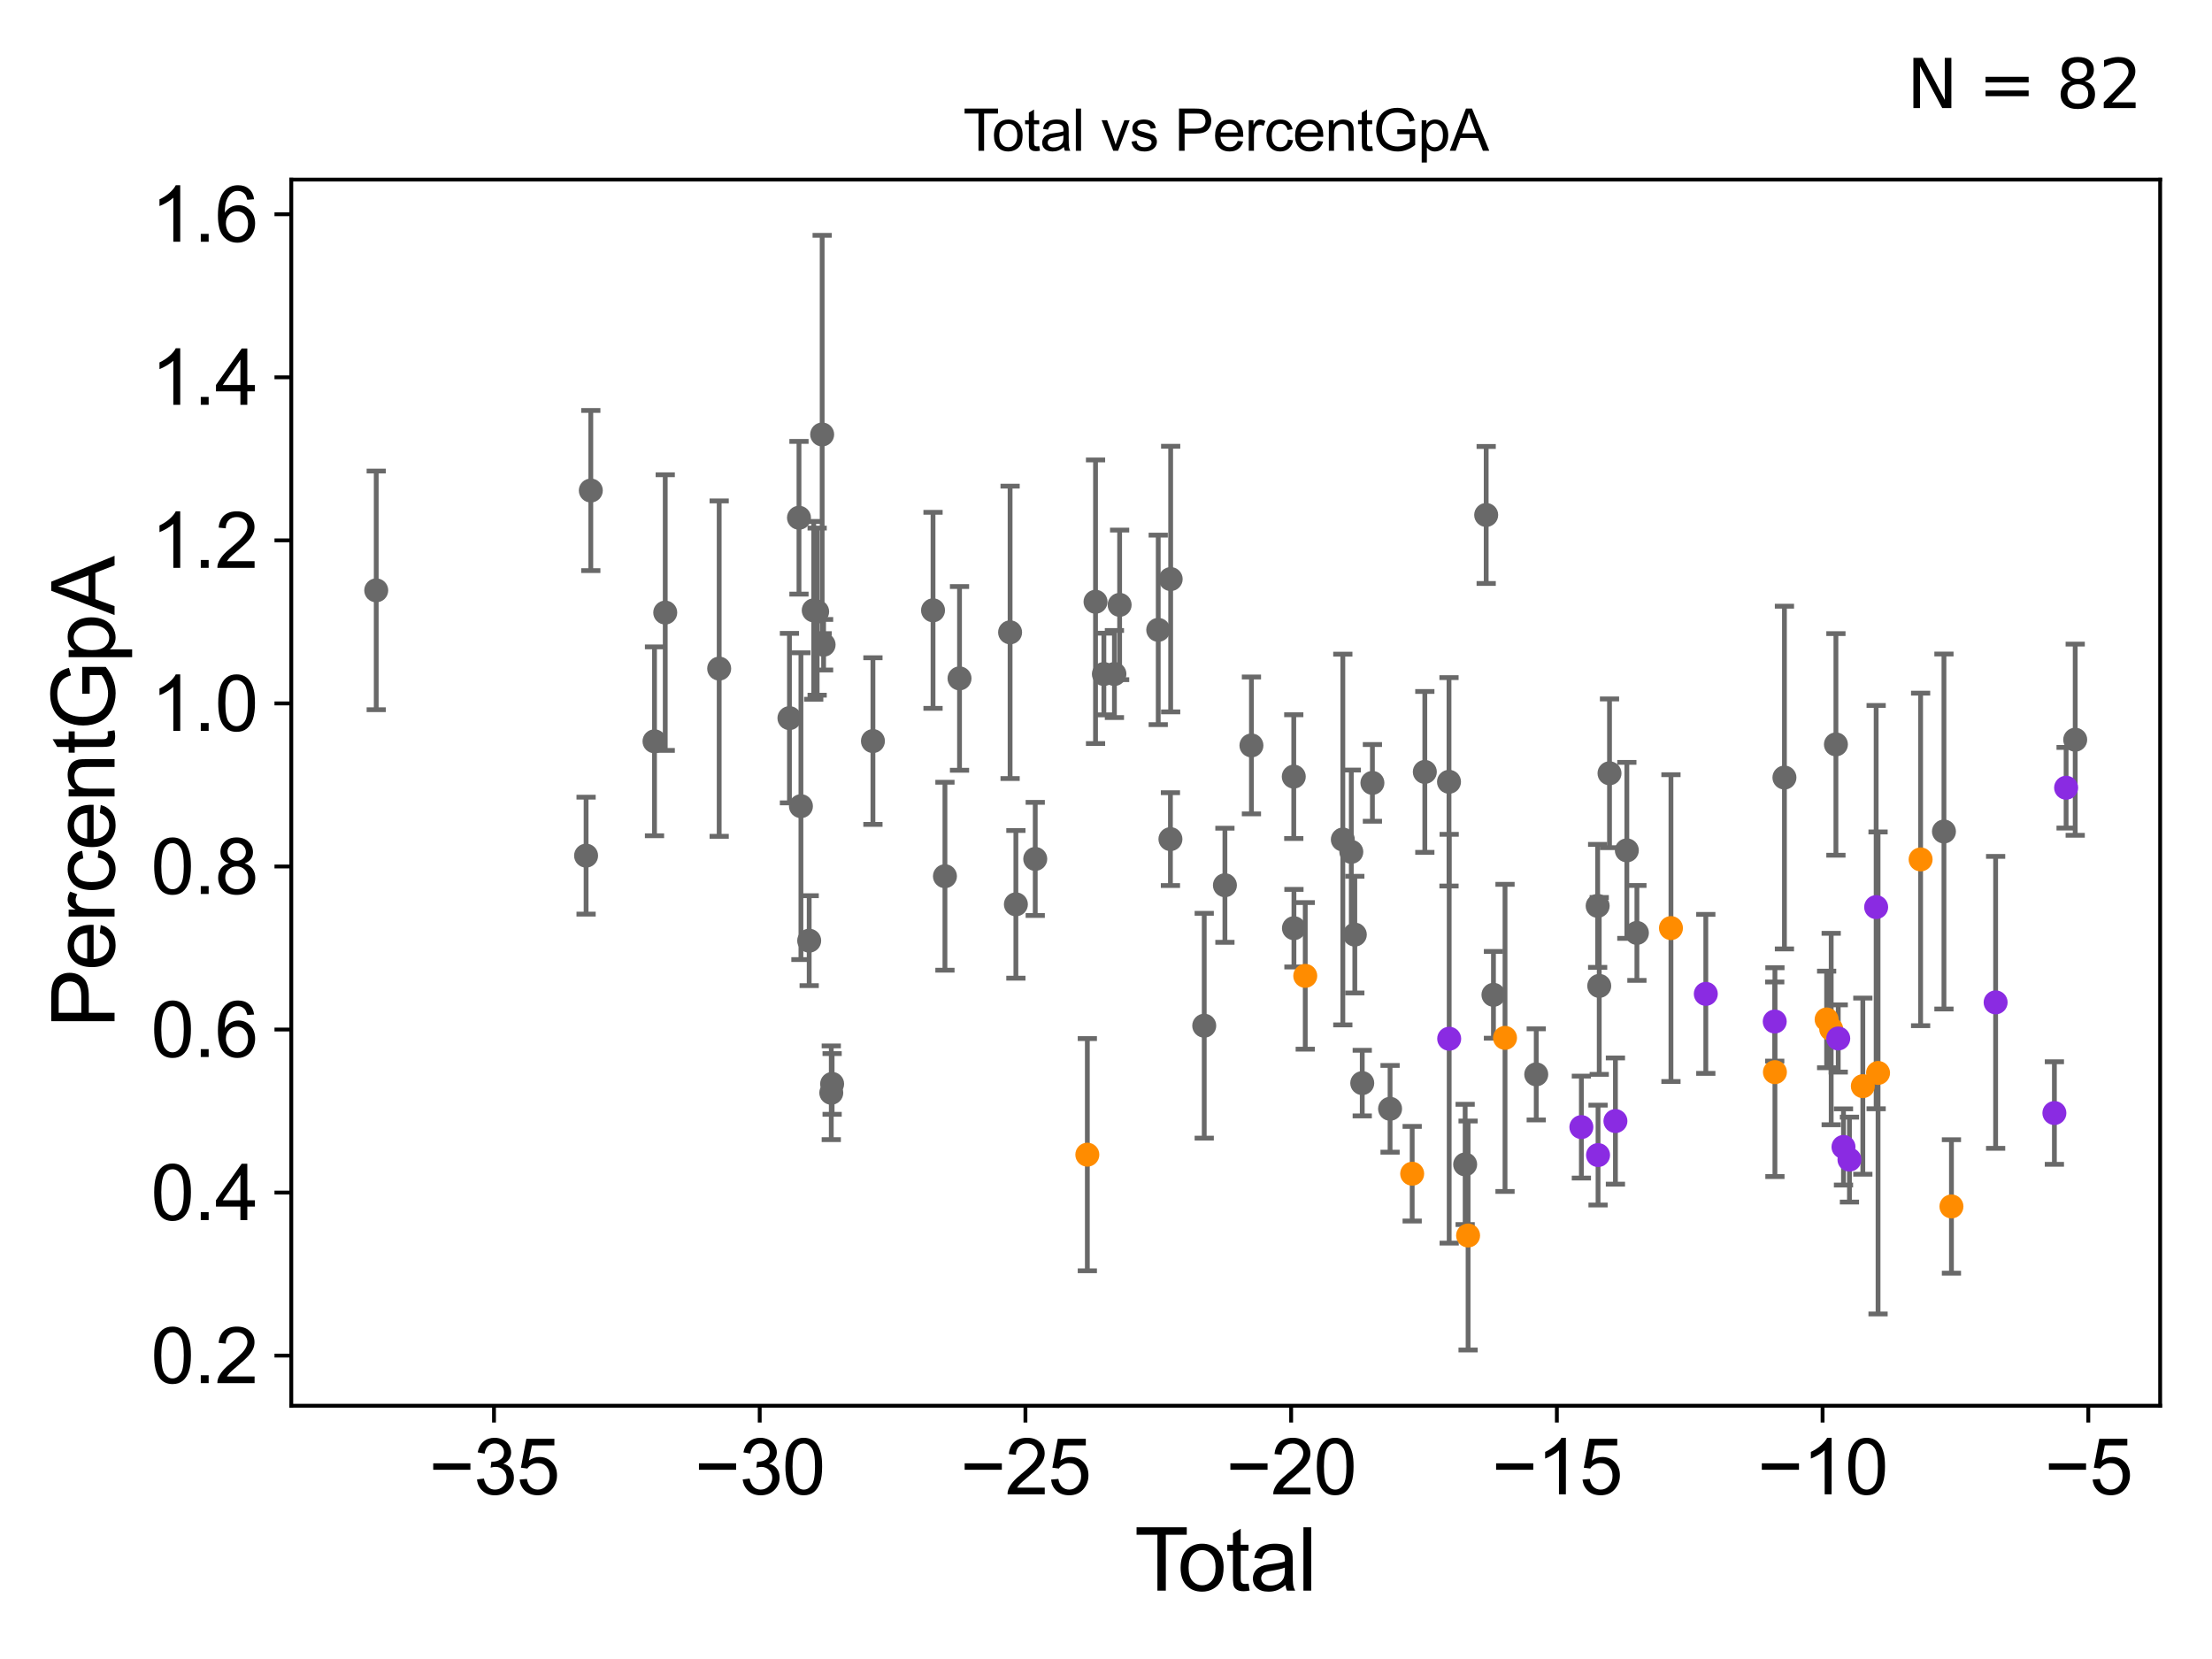 <?xml version="1.0" encoding="utf-8" standalone="no"?>
<!DOCTYPE svg PUBLIC "-//W3C//DTD SVG 1.1//EN"
  "http://www.w3.org/Graphics/SVG/1.1/DTD/svg11.dtd">
<svg xmlns:xlink="http://www.w3.org/1999/xlink" width="460.8pt" height="345.6pt" viewBox="0 0 460.8 345.6" xmlns="http://www.w3.org/2000/svg" version="1.1">
 <defs>
  <style type="text/css">*{stroke-linejoin: round; stroke-linecap: butt}</style>
 </defs>
 <g id="figure_1">
  <g id="patch_1">
   <path d="M 0 345.6 
L 460.8 345.6 
L 460.8 0 
L 0 0 
z
" style="fill: #ffffff"/>
  </g>
  <g id="axes_1">
   <g id="patch_2">
    <path d="M 60.68 292.84 
L 450 292.84 
L 450 37.411 
L 60.68 37.411 
z
" style="fill: #ffffff"/>
   </g>
   <g id="PathCollection_1">
    <defs>
     <path id="m95951ab5f7" d="M 0 1.118 
C 0.297 1.118 0.581 1 0.791 0.791 
C 1 0.581 1.118 0.297 1.118 0 
C 1.118 -0.297 1 -0.581 0.791 -0.791 
C 0.581 -1 0.297 -1.118 0 -1.118 
C -0.297 -1.118 -0.581 -1 -0.791 -0.791 
C -1 -0.581 -1.118 -0.297 -1.118 0 
C -1.118 0.297 -1 0.581 -0.791 0.791 
C -0.581 1 -0.297 1.118 0 1.118 
z
" style="stroke: #696969"/>
    </defs>
    <g clip-path="url(#p852a74a9eb)">
     <use xlink:href="#m95951ab5f7" x="78.376" y="122.982" style="fill: #696969; stroke: #696969"/>
     <use xlink:href="#m95951ab5f7" x="243.871" y="120.631" style="fill: #696969; stroke: #696969"/>
     <use xlink:href="#m95951ab5f7" x="250.864" y="213.674" style="fill: #696969; stroke: #696969"/>
     <use xlink:href="#m95951ab5f7" x="255.172" y="184.413" style="fill: #696969; stroke: #696969"/>
     <use xlink:href="#m95951ab5f7" x="260.697" y="155.288" style="fill: #696969; stroke: #696969"/>
     <use xlink:href="#m95951ab5f7" x="269.516" y="161.784" style="fill: #696969; stroke: #696969"/>
     <use xlink:href="#m95951ab5f7" x="269.551" y="193.358" style="fill: #696969; stroke: #696969"/>
     <use xlink:href="#m95951ab5f7" x="279.735" y="174.888" style="fill: #696969; stroke: #696969"/>
     <use xlink:href="#m95951ab5f7" x="281.502" y="177.459" style="fill: #696969; stroke: #696969"/>
     <use xlink:href="#m95951ab5f7" x="282.233" y="194.699" style="fill: #696969; stroke: #696969"/>
     <use xlink:href="#m95951ab5f7" x="285.898" y="163.091" style="fill: #696969; stroke: #696969"/>
     <use xlink:href="#m95951ab5f7" x="289.577" y="230.984" style="fill: #696969; stroke: #696969"/>
     <use xlink:href="#m95951ab5f7" x="296.817" y="160.803" style="fill: #696969; stroke: #696969"/>
     <use xlink:href="#m95951ab5f7" x="301.854" y="162.863" style="fill: #696969; stroke: #696969"/>
     <use xlink:href="#m95951ab5f7" x="305.218" y="242.57" style="fill: #696969; stroke: #696969"/>
     <use xlink:href="#m95951ab5f7" x="309.6" y="107.277" style="fill: #696969; stroke: #696969"/>
     <use xlink:href="#m95951ab5f7" x="311.115" y="207.238" style="fill: #696969; stroke: #696969"/>
     <use xlink:href="#m95951ab5f7" x="320.027" y="223.813" style="fill: #696969; stroke: #696969"/>
     <use xlink:href="#m95951ab5f7" x="332.82" y="188.711" style="fill: #696969; stroke: #696969"/>
     <use xlink:href="#m95951ab5f7" x="333.15" y="205.382" style="fill: #696969; stroke: #696969"/>
     <use xlink:href="#m95951ab5f7" x="335.29" y="161.091" style="fill: #696969; stroke: #696969"/>
     <use xlink:href="#m95951ab5f7" x="338.901" y="177.148" style="fill: #696969; stroke: #696969"/>
     <use xlink:href="#m95951ab5f7" x="340.998" y="194.344" style="fill: #696969; stroke: #696969"/>
     <use xlink:href="#m95951ab5f7" x="371.731" y="161.979" style="fill: #696969; stroke: #696969"/>
     <use xlink:href="#m95951ab5f7" x="382.456" y="155.072" style="fill: #696969; stroke: #696969"/>
     <use xlink:href="#m95951ab5f7" x="404.96" y="173.218" style="fill: #696969; stroke: #696969"/>
     <use xlink:href="#m95951ab5f7" x="243.822" y="174.804" style="fill: #696969; stroke: #696969"/>
     <use xlink:href="#m95951ab5f7" x="241.282" y="131.213" style="fill: #696969; stroke: #696969"/>
     <use xlink:href="#m95951ab5f7" x="283.781" y="225.631" style="fill: #696969; stroke: #696969"/>
     <use xlink:href="#m95951ab5f7" x="232.154" y="140.41" style="fill: #696969; stroke: #696969"/>
     <use xlink:href="#m95951ab5f7" x="122.093" y="178.247" style="fill: #696969; stroke: #696969"/>
     <use xlink:href="#m95951ab5f7" x="123.075" y="102.185" style="fill: #696969; stroke: #696969"/>
     <use xlink:href="#m95951ab5f7" x="136.346" y="154.431" style="fill: #696969; stroke: #696969"/>
     <use xlink:href="#m95951ab5f7" x="138.581" y="127.609" style="fill: #696969; stroke: #696969"/>
     <use xlink:href="#m95951ab5f7" x="149.818" y="139.284" style="fill: #696969; stroke: #696969"/>
     <use xlink:href="#m95951ab5f7" x="164.456" y="149.598" style="fill: #696969; stroke: #696969"/>
     <use xlink:href="#m95951ab5f7" x="166.443" y="107.859" style="fill: #696969; stroke: #696969"/>
     <use xlink:href="#m95951ab5f7" x="233.239" y="126.005" style="fill: #696969; stroke: #696969"/>
     <use xlink:href="#m95951ab5f7" x="166.848" y="167.94" style="fill: #696969; stroke: #696969"/>
     <use xlink:href="#m95951ab5f7" x="168.568" y="195.96" style="fill: #696969; stroke: #696969"/>
     <use xlink:href="#m95951ab5f7" x="169.515" y="127.149" style="fill: #696969; stroke: #696969"/>
     <use xlink:href="#m95951ab5f7" x="170.227" y="127.416" style="fill: #696969; stroke: #696969"/>
     <use xlink:href="#m95951ab5f7" x="171.271" y="90.506" style="fill: #696969; stroke: #696969"/>
     <use xlink:href="#m95951ab5f7" x="171.571" y="134.309" style="fill: #696969; stroke: #696969"/>
     <use xlink:href="#m95951ab5f7" x="432.304" y="154.093" style="fill: #696969; stroke: #696969"/>
     <use xlink:href="#m95951ab5f7" x="229.957" y="140.411" style="fill: #696969; stroke: #696969"/>
     <use xlink:href="#m95951ab5f7" x="211.627" y="188.391" style="fill: #696969; stroke: #696969"/>
     <use xlink:href="#m95951ab5f7" x="173.346" y="225.801" style="fill: #696969; stroke: #696969"/>
     <use xlink:href="#m95951ab5f7" x="228.22" y="125.357" style="fill: #696969; stroke: #696969"/>
     <use xlink:href="#m95951ab5f7" x="181.847" y="154.379" style="fill: #696969; stroke: #696969"/>
     <use xlink:href="#m95951ab5f7" x="173.17" y="227.645" style="fill: #696969; stroke: #696969"/>
     <use xlink:href="#m95951ab5f7" x="210.421" y="131.729" style="fill: #696969; stroke: #696969"/>
     <use xlink:href="#m95951ab5f7" x="194.366" y="127.142" style="fill: #696969; stroke: #696969"/>
     <use xlink:href="#m95951ab5f7" x="215.66" y="178.93" style="fill: #696969; stroke: #696969"/>
     <use xlink:href="#m95951ab5f7" x="196.849" y="182.53" style="fill: #696969; stroke: #696969"/>
     <use xlink:href="#m95951ab5f7" x="199.886" y="141.322" style="fill: #696969; stroke: #696969"/>
    </g>
   </g>
   <g id="PathCollection_2">
    <defs>
     <path id="m5a74d1a4b8" d="M 0 1.118 
C 0.297 1.118 0.581 1 0.791 0.791 
C 1 0.581 1.118 0.297 1.118 0 
C 1.118 -0.297 1 -0.581 0.791 -0.791 
C 0.581 -1 0.297 -1.118 0 -1.118 
C -0.297 -1.118 -0.581 -1 -0.791 -0.791 
C -1 -0.581 -1.118 -0.297 -1.118 0 
C -1.118 0.297 -1 0.581 -0.791 0.791 
C -0.581 1 -0.297 1.118 0 1.118 
z
" style="stroke: #ff8c00"/>
    </defs>
    <g clip-path="url(#p852a74a9eb)">
     <use xlink:href="#m5a74d1a4b8" x="226.512" y="240.54" style="fill: #ff8c00; stroke: #ff8c00"/>
     <use xlink:href="#m5a74d1a4b8" x="380.521" y="212.369" style="fill: #ff8c00; stroke: #ff8c00"/>
     <use xlink:href="#m5a74d1a4b8" x="381.471" y="214.367" style="fill: #ff8c00; stroke: #ff8c00"/>
     <use xlink:href="#m5a74d1a4b8" x="391.233" y="223.514" style="fill: #ff8c00; stroke: #ff8c00"/>
     <use xlink:href="#m5a74d1a4b8" x="369.749" y="223.347" style="fill: #ff8c00; stroke: #ff8c00"/>
     <use xlink:href="#m5a74d1a4b8" x="400.099" y="179.032" style="fill: #ff8c00; stroke: #ff8c00"/>
     <use xlink:href="#m5a74d1a4b8" x="294.183" y="244.507" style="fill: #ff8c00; stroke: #ff8c00"/>
     <use xlink:href="#m5a74d1a4b8" x="271.908" y="203.292" style="fill: #ff8c00; stroke: #ff8c00"/>
     <use xlink:href="#m5a74d1a4b8" x="406.521" y="251.324" style="fill: #ff8c00; stroke: #ff8c00"/>
     <use xlink:href="#m5a74d1a4b8" x="313.524" y="216.208" style="fill: #ff8c00; stroke: #ff8c00"/>
     <use xlink:href="#m5a74d1a4b8" x="305.83" y="257.378" style="fill: #ff8c00; stroke: #ff8c00"/>
     <use xlink:href="#m5a74d1a4b8" x="348.091" y="193.337" style="fill: #ff8c00; stroke: #ff8c00"/>
     <use xlink:href="#m5a74d1a4b8" x="388.062" y="226.265" style="fill: #ff8c00; stroke: #ff8c00"/>
    </g>
   </g>
   <g id="PathCollection_3">
    <defs>
     <path id="m5da0549ffe" d="M 0 1.118 
C 0.297 1.118 0.581 1 0.791 0.791 
C 1 0.581 1.118 0.297 1.118 0 
C 1.118 -0.297 1 -0.581 0.791 -0.791 
C 0.581 -1 0.297 -1.118 0 -1.118 
C -0.297 -1.118 -0.581 -1 -0.791 -0.791 
C -1 -0.581 -1.118 -0.297 -1.118 0 
C -1.118 0.297 -1 0.581 -0.791 0.791 
C -0.581 1 -0.297 1.118 0 1.118 
z
" style="stroke: #8a2be2"/>
    </defs>
    <g clip-path="url(#p852a74a9eb)">
     <use xlink:href="#m5da0549ffe" x="390.836" y="188.969" style="fill: #8a2be2; stroke: #8a2be2"/>
     <use xlink:href="#m5da0549ffe" x="415.726" y="208.812" style="fill: #8a2be2; stroke: #8a2be2"/>
     <use xlink:href="#m5da0549ffe" x="427.967" y="231.864" style="fill: #8a2be2; stroke: #8a2be2"/>
     <use xlink:href="#m5da0549ffe" x="369.709" y="212.802" style="fill: #8a2be2; stroke: #8a2be2"/>
     <use xlink:href="#m5da0549ffe" x="384.032" y="238.93" style="fill: #8a2be2; stroke: #8a2be2"/>
     <use xlink:href="#m5da0549ffe" x="382.939" y="216.334" style="fill: #8a2be2; stroke: #8a2be2"/>
     <use xlink:href="#m5da0549ffe" x="355.35" y="207.043" style="fill: #8a2be2; stroke: #8a2be2"/>
     <use xlink:href="#m5da0549ffe" x="336.524" y="233.538" style="fill: #8a2be2; stroke: #8a2be2"/>
     <use xlink:href="#m5da0549ffe" x="329.429" y="234.794" style="fill: #8a2be2; stroke: #8a2be2"/>
     <use xlink:href="#m5da0549ffe" x="430.408" y="164.1" style="fill: #8a2be2; stroke: #8a2be2"/>
     <use xlink:href="#m5da0549ffe" x="301.892" y="216.387" style="fill: #8a2be2; stroke: #8a2be2"/>
     <use xlink:href="#m5da0549ffe" x="385.275" y="241.568" style="fill: #8a2be2; stroke: #8a2be2"/>
     <use xlink:href="#m5da0549ffe" x="332.903" y="240.622" style="fill: #8a2be2; stroke: #8a2be2"/>
    </g>
   </g>
   <g id="matplotlib.axis_1">
    <g id="xtick_1">
     <g id="line2d_1">
      <defs>
       <path id="mdd42dc7a24" d="M 0 0 
L 0 3.5 
" style="stroke: #000000; stroke-width: 0.8"/>
      </defs>
      <g>
       <use xlink:href="#mdd42dc7a24" x="102.908" y="292.84" style="stroke: #000000; stroke-width: 0.8"/>
      </g>
     </g>
     <g id="text_1">
      <!-- −35 -->
      <g transform="translate(89.338 311.293)scale(0.16 -0.16)">
       <defs>
        <path id="ArialMT-2212" d="M 3381 1997 
L 356 1997 
L 356 2522 
L 3381 2522 
L 3381 1997 
z
" transform="scale(0.016)"/>
        <path id="ArialMT-33" d="M 269 1209 
L 831 1284 
Q 928 806 1161 595 
Q 1394 384 1728 384 
Q 2125 384 2398 659 
Q 2672 934 2672 1341 
Q 2672 1728 2419 1979 
Q 2166 2231 1775 2231 
Q 1616 2231 1378 2169 
L 1441 2663 
Q 1497 2656 1531 2656 
Q 1891 2656 2178 2843 
Q 2466 3031 2466 3422 
Q 2466 3731 2256 3934 
Q 2047 4138 1716 4138 
Q 1388 4138 1169 3931 
Q 950 3725 888 3313 
L 325 3413 
Q 428 3978 793 4289 
Q 1159 4600 1703 4600 
Q 2078 4600 2393 4439 
Q 2709 4278 2876 4000 
Q 3044 3722 3044 3409 
Q 3044 3113 2884 2869 
Q 2725 2625 2413 2481 
Q 2819 2388 3044 2092 
Q 3269 1797 3269 1353 
Q 3269 753 2831 336 
Q 2394 -81 1725 -81 
Q 1122 -81 723 278 
Q 325 638 269 1209 
z
" transform="scale(0.016)"/>
        <path id="ArialMT-35" d="M 266 1200 
L 856 1250 
Q 922 819 1161 601 
Q 1400 384 1738 384 
Q 2144 384 2425 690 
Q 2706 997 2706 1503 
Q 2706 1984 2436 2262 
Q 2166 2541 1728 2541 
Q 1456 2541 1237 2417 
Q 1019 2294 894 2097 
L 366 2166 
L 809 4519 
L 3088 4519 
L 3088 3981 
L 1259 3981 
L 1013 2750 
Q 1425 3038 1878 3038 
Q 2478 3038 2890 2622 
Q 3303 2206 3303 1553 
Q 3303 931 2941 478 
Q 2500 -78 1738 -78 
Q 1113 -78 717 272 
Q 322 622 266 1200 
z
" transform="scale(0.016)"/>
       </defs>
       <use xlink:href="#ArialMT-2212"/>
       <use xlink:href="#ArialMT-33" x="58.398"/>
       <use xlink:href="#ArialMT-35" x="114.014"/>
      </g>
     </g>
    </g>
    <g id="xtick_2">
     <g id="line2d_2">
      <g>
       <use xlink:href="#mdd42dc7a24" x="158.262" y="292.84" style="stroke: #000000; stroke-width: 0.8"/>
      </g>
     </g>
     <g id="text_2">
      <!-- −30 -->
      <g transform="translate(144.692 311.293)scale(0.16 -0.16)">
       <defs>
        <path id="ArialMT-30" d="M 266 2259 
Q 266 3072 433 3567 
Q 600 4063 929 4331 
Q 1259 4600 1759 4600 
Q 2128 4600 2406 4451 
Q 2684 4303 2865 4023 
Q 3047 3744 3150 3342 
Q 3253 2941 3253 2259 
Q 3253 1453 3087 958 
Q 2922 463 2592 192 
Q 2263 -78 1759 -78 
Q 1097 -78 719 397 
Q 266 969 266 2259 
z
M 844 2259 
Q 844 1131 1108 757 
Q 1372 384 1759 384 
Q 2147 384 2411 759 
Q 2675 1134 2675 2259 
Q 2675 3391 2411 3762 
Q 2147 4134 1753 4134 
Q 1366 4134 1134 3806 
Q 844 3388 844 2259 
z
" transform="scale(0.016)"/>
       </defs>
       <use xlink:href="#ArialMT-2212"/>
       <use xlink:href="#ArialMT-33" x="58.398"/>
       <use xlink:href="#ArialMT-30" x="114.014"/>
      </g>
     </g>
    </g>
    <g id="xtick_3">
     <g id="line2d_3">
      <g>
       <use xlink:href="#mdd42dc7a24" x="213.616" y="292.84" style="stroke: #000000; stroke-width: 0.8"/>
      </g>
     </g>
     <g id="text_3">
      <!-- −25 -->
      <g transform="translate(200.046 311.293)scale(0.16 -0.16)">
       <defs>
        <path id="ArialMT-32" d="M 3222 541 
L 3222 0 
L 194 0 
Q 188 203 259 391 
Q 375 700 629 1000 
Q 884 1300 1366 1694 
Q 2113 2306 2375 2664 
Q 2638 3022 2638 3341 
Q 2638 3675 2398 3904 
Q 2159 4134 1775 4134 
Q 1369 4134 1125 3890 
Q 881 3647 878 3216 
L 300 3275 
Q 359 3922 746 4261 
Q 1134 4600 1788 4600 
Q 2447 4600 2831 4234 
Q 3216 3869 3216 3328 
Q 3216 3053 3103 2787 
Q 2991 2522 2730 2228 
Q 2469 1934 1863 1422 
Q 1356 997 1212 845 
Q 1069 694 975 541 
L 3222 541 
z
" transform="scale(0.016)"/>
       </defs>
       <use xlink:href="#ArialMT-2212"/>
       <use xlink:href="#ArialMT-32" x="58.398"/>
       <use xlink:href="#ArialMT-35" x="114.014"/>
      </g>
     </g>
    </g>
    <g id="xtick_4">
     <g id="line2d_4">
      <g>
       <use xlink:href="#mdd42dc7a24" x="268.969" y="292.84" style="stroke: #000000; stroke-width: 0.8"/>
      </g>
     </g>
     <g id="text_4">
      <!-- −20 -->
      <g transform="translate(255.399 311.293)scale(0.16 -0.16)">
       <use xlink:href="#ArialMT-2212"/>
       <use xlink:href="#ArialMT-32" x="58.398"/>
       <use xlink:href="#ArialMT-30" x="114.014"/>
      </g>
     </g>
    </g>
    <g id="xtick_5">
     <g id="line2d_5">
      <g>
       <use xlink:href="#mdd42dc7a24" x="324.323" y="292.84" style="stroke: #000000; stroke-width: 0.8"/>
      </g>
     </g>
     <g id="text_5">
      <!-- −15 -->
      <g transform="translate(310.753 311.293)scale(0.16 -0.16)">
       <defs>
        <path id="ArialMT-31" d="M 2384 0 
L 1822 0 
L 1822 3584 
Q 1619 3391 1289 3197 
Q 959 3003 697 2906 
L 697 3450 
Q 1169 3672 1522 3987 
Q 1875 4303 2022 4600 
L 2384 4600 
L 2384 0 
z
" transform="scale(0.016)"/>
       </defs>
       <use xlink:href="#ArialMT-2212"/>
       <use xlink:href="#ArialMT-31" x="58.398"/>
       <use xlink:href="#ArialMT-35" x="114.014"/>
      </g>
     </g>
    </g>
    <g id="xtick_6">
     <g id="line2d_6">
      <g>
       <use xlink:href="#mdd42dc7a24" x="379.677" y="292.84" style="stroke: #000000; stroke-width: 0.8"/>
      </g>
     </g>
     <g id="text_6">
      <!-- −10 -->
      <g transform="translate(366.107 311.293)scale(0.16 -0.16)">
       <use xlink:href="#ArialMT-2212"/>
       <use xlink:href="#ArialMT-31" x="58.398"/>
       <use xlink:href="#ArialMT-30" x="114.014"/>
      </g>
     </g>
    </g>
    <g id="xtick_7">
     <g id="line2d_7">
      <g>
       <use xlink:href="#mdd42dc7a24" x="435.031" y="292.84" style="stroke: #000000; stroke-width: 0.8"/>
      </g>
     </g>
     <g id="text_7">
      <!-- −5 -->
      <g transform="translate(425.91 311.293)scale(0.16 -0.16)">
       <use xlink:href="#ArialMT-2212"/>
       <use xlink:href="#ArialMT-35" x="58.398"/>
      </g>
     </g>
    </g>
    <g id="text_8">
     <!-- Total -->
     <g transform="translate(236.335 331.357)scale(0.18 -0.18)">
      <defs>
       <path id="ArialMT-54" d="M 1659 0 
L 1659 4041 
L 150 4041 
L 150 4581 
L 3781 4581 
L 3781 4041 
L 2266 4041 
L 2266 0 
L 1659 0 
z
" transform="scale(0.016)"/>
       <path id="ArialMT-6f" d="M 213 1659 
Q 213 2581 725 3025 
Q 1153 3394 1769 3394 
Q 2453 3394 2887 2945 
Q 3322 2497 3322 1706 
Q 3322 1066 3130 698 
Q 2938 331 2570 128 
Q 2203 -75 1769 -75 
Q 1072 -75 642 372 
Q 213 819 213 1659 
z
M 791 1659 
Q 791 1022 1069 705 
Q 1347 388 1769 388 
Q 2188 388 2466 706 
Q 2744 1025 2744 1678 
Q 2744 2294 2464 2611 
Q 2184 2928 1769 2928 
Q 1347 2928 1069 2612 
Q 791 2297 791 1659 
z
" transform="scale(0.016)"/>
       <path id="ArialMT-74" d="M 1650 503 
L 1731 6 
Q 1494 -44 1306 -44 
Q 1000 -44 831 53 
Q 663 150 594 308 
Q 525 466 525 972 
L 525 2881 
L 113 2881 
L 113 3319 
L 525 3319 
L 525 4141 
L 1084 4478 
L 1084 3319 
L 1650 3319 
L 1650 2881 
L 1084 2881 
L 1084 941 
Q 1084 700 1114 631 
Q 1144 563 1211 522 
Q 1278 481 1403 481 
Q 1497 481 1650 503 
z
" transform="scale(0.016)"/>
       <path id="ArialMT-61" d="M 2588 409 
Q 2275 144 1986 34 
Q 1697 -75 1366 -75 
Q 819 -75 525 192 
Q 231 459 231 875 
Q 231 1119 342 1320 
Q 453 1522 633 1644 
Q 813 1766 1038 1828 
Q 1203 1872 1538 1913 
Q 2219 1994 2541 2106 
Q 2544 2222 2544 2253 
Q 2544 2597 2384 2738 
Q 2169 2928 1744 2928 
Q 1347 2928 1158 2789 
Q 969 2650 878 2297 
L 328 2372 
Q 403 2725 575 2942 
Q 747 3159 1072 3276 
Q 1397 3394 1825 3394 
Q 2250 3394 2515 3294 
Q 2781 3194 2906 3042 
Q 3031 2891 3081 2659 
Q 3109 2516 3109 2141 
L 3109 1391 
Q 3109 606 3145 398 
Q 3181 191 3288 0 
L 2700 0 
Q 2613 175 2588 409 
z
M 2541 1666 
Q 2234 1541 1622 1453 
Q 1275 1403 1131 1340 
Q 988 1278 909 1158 
Q 831 1038 831 891 
Q 831 666 1001 516 
Q 1172 366 1500 366 
Q 1825 366 2078 508 
Q 2331 650 2450 897 
Q 2541 1088 2541 1459 
L 2541 1666 
z
" transform="scale(0.016)"/>
       <path id="ArialMT-6c" d="M 409 0 
L 409 4581 
L 972 4581 
L 972 0 
L 409 0 
z
" transform="scale(0.016)"/>
      </defs>
      <use xlink:href="#ArialMT-54"/>
      <use xlink:href="#ArialMT-6f" x="49.959"/>
      <use xlink:href="#ArialMT-74" x="105.574"/>
      <use xlink:href="#ArialMT-61" x="133.357"/>
      <use xlink:href="#ArialMT-6c" x="188.973"/>
     </g>
    </g>
   </g>
   <g id="matplotlib.axis_2">
    <g id="ytick_1">
     <g id="line2d_8">
      <defs>
       <path id="m56b483cd7a" d="M 0 0 
L -3.5 0 
" style="stroke: #000000; stroke-width: 0.8"/>
      </defs>
      <g>
       <use xlink:href="#m56b483cd7a" x="60.68" y="282.4" style="stroke: #000000; stroke-width: 0.8"/>
      </g>
     </g>
     <g id="text_9">
      <!-- 0.2 -->
      <g transform="translate(31.44 288.127)scale(0.16 -0.16)">
       <defs>
        <path id="ArialMT-2e" d="M 581 0 
L 581 641 
L 1222 641 
L 1222 0 
L 581 0 
z
" transform="scale(0.016)"/>
       </defs>
       <use xlink:href="#ArialMT-30"/>
       <use xlink:href="#ArialMT-2e" x="55.615"/>
       <use xlink:href="#ArialMT-32" x="83.398"/>
      </g>
     </g>
    </g>
    <g id="ytick_2">
     <g id="line2d_9">
      <g>
       <use xlink:href="#m56b483cd7a" x="60.68" y="248.434" style="stroke: #000000; stroke-width: 0.8"/>
      </g>
     </g>
     <g id="text_10">
      <!-- 0.4 -->
      <g transform="translate(31.44 254.16)scale(0.16 -0.16)">
       <defs>
        <path id="ArialMT-34" d="M 2069 0 
L 2069 1097 
L 81 1097 
L 81 1613 
L 2172 4581 
L 2631 4581 
L 2631 1613 
L 3250 1613 
L 3250 1097 
L 2631 1097 
L 2631 0 
L 2069 0 
z
M 2069 1613 
L 2069 3678 
L 634 1613 
L 2069 1613 
z
" transform="scale(0.016)"/>
       </defs>
       <use xlink:href="#ArialMT-30"/>
       <use xlink:href="#ArialMT-2e" x="55.615"/>
       <use xlink:href="#ArialMT-34" x="83.398"/>
      </g>
     </g>
    </g>
    <g id="ytick_3">
     <g id="line2d_10">
      <g>
       <use xlink:href="#m56b483cd7a" x="60.68" y="214.467" style="stroke: #000000; stroke-width: 0.8"/>
      </g>
     </g>
     <g id="text_11">
      <!-- 0.6 -->
      <g transform="translate(31.44 220.194)scale(0.16 -0.16)">
       <defs>
        <path id="ArialMT-36" d="M 3184 3459 
L 2625 3416 
Q 2550 3747 2413 3897 
Q 2184 4138 1850 4138 
Q 1581 4138 1378 3988 
Q 1113 3794 959 3422 
Q 806 3050 800 2363 
Q 1003 2672 1297 2822 
Q 1591 2972 1913 2972 
Q 2475 2972 2870 2558 
Q 3266 2144 3266 1488 
Q 3266 1056 3080 686 
Q 2894 316 2569 119 
Q 2244 -78 1831 -78 
Q 1128 -78 684 439 
Q 241 956 241 2144 
Q 241 3472 731 4075 
Q 1159 4600 1884 4600 
Q 2425 4600 2770 4297 
Q 3116 3994 3184 3459 
z
M 888 1484 
Q 888 1194 1011 928 
Q 1134 663 1356 523 
Q 1578 384 1822 384 
Q 2178 384 2434 671 
Q 2691 959 2691 1453 
Q 2691 1928 2437 2201 
Q 2184 2475 1800 2475 
Q 1419 2475 1153 2201 
Q 888 1928 888 1484 
z
" transform="scale(0.016)"/>
       </defs>
       <use xlink:href="#ArialMT-30"/>
       <use xlink:href="#ArialMT-2e" x="55.615"/>
       <use xlink:href="#ArialMT-36" x="83.398"/>
      </g>
     </g>
    </g>
    <g id="ytick_4">
     <g id="line2d_11">
      <g>
       <use xlink:href="#m56b483cd7a" x="60.68" y="180.501" style="stroke: #000000; stroke-width: 0.8"/>
      </g>
     </g>
     <g id="text_12">
      <!-- 0.8 -->
      <g transform="translate(31.44 186.227)scale(0.16 -0.16)">
       <defs>
        <path id="ArialMT-38" d="M 1131 2484 
Q 781 2613 612 2850 
Q 444 3088 444 3419 
Q 444 3919 803 4259 
Q 1163 4600 1759 4600 
Q 2359 4600 2725 4251 
Q 3091 3903 3091 3403 
Q 3091 3084 2923 2848 
Q 2756 2613 2416 2484 
Q 2838 2347 3058 2040 
Q 3278 1734 3278 1309 
Q 3278 722 2862 322 
Q 2447 -78 1769 -78 
Q 1091 -78 675 323 
Q 259 725 259 1325 
Q 259 1772 486 2073 
Q 713 2375 1131 2484 
z
M 1019 3438 
Q 1019 3113 1228 2906 
Q 1438 2700 1772 2700 
Q 2097 2700 2305 2904 
Q 2513 3109 2513 3406 
Q 2513 3716 2298 3927 
Q 2084 4138 1766 4138 
Q 1444 4138 1231 3931 
Q 1019 3725 1019 3438 
z
M 838 1322 
Q 838 1081 952 856 
Q 1066 631 1291 507 
Q 1516 384 1775 384 
Q 2178 384 2440 643 
Q 2703 903 2703 1303 
Q 2703 1709 2433 1975 
Q 2163 2241 1756 2241 
Q 1359 2241 1098 1978 
Q 838 1716 838 1322 
z
" transform="scale(0.016)"/>
       </defs>
       <use xlink:href="#ArialMT-30"/>
       <use xlink:href="#ArialMT-2e" x="55.615"/>
       <use xlink:href="#ArialMT-38" x="83.398"/>
      </g>
     </g>
    </g>
    <g id="ytick_5">
     <g id="line2d_12">
      <g>
       <use xlink:href="#m56b483cd7a" x="60.68" y="146.534" style="stroke: #000000; stroke-width: 0.8"/>
      </g>
     </g>
     <g id="text_13">
      <!-- 1.0 -->
      <g transform="translate(31.44 152.261)scale(0.16 -0.16)">
       <use xlink:href="#ArialMT-31"/>
       <use xlink:href="#ArialMT-2e" x="55.615"/>
       <use xlink:href="#ArialMT-30" x="83.398"/>
      </g>
     </g>
    </g>
    <g id="ytick_6">
     <g id="line2d_13">
      <g>
       <use xlink:href="#m56b483cd7a" x="60.68" y="112.568" style="stroke: #000000; stroke-width: 0.8"/>
      </g>
     </g>
     <g id="text_14">
      <!-- 1.2 -->
      <g transform="translate(31.44 118.294)scale(0.16 -0.16)">
       <use xlink:href="#ArialMT-31"/>
       <use xlink:href="#ArialMT-2e" x="55.615"/>
       <use xlink:href="#ArialMT-32" x="83.398"/>
      </g>
     </g>
    </g>
    <g id="ytick_7">
     <g id="line2d_14">
      <g>
       <use xlink:href="#m56b483cd7a" x="60.68" y="78.602" style="stroke: #000000; stroke-width: 0.8"/>
      </g>
     </g>
     <g id="text_15">
      <!-- 1.4 -->
      <g transform="translate(31.44 84.328)scale(0.16 -0.16)">
       <use xlink:href="#ArialMT-31"/>
       <use xlink:href="#ArialMT-2e" x="55.615"/>
       <use xlink:href="#ArialMT-34" x="83.398"/>
      </g>
     </g>
    </g>
    <g id="ytick_8">
     <g id="line2d_15">
      <g>
       <use xlink:href="#m56b483cd7a" x="60.68" y="44.635" style="stroke: #000000; stroke-width: 0.8"/>
      </g>
     </g>
     <g id="text_16">
      <!-- 1.6 -->
      <g transform="translate(31.44 50.361)scale(0.16 -0.16)">
       <use xlink:href="#ArialMT-31"/>
       <use xlink:href="#ArialMT-2e" x="55.615"/>
       <use xlink:href="#ArialMT-36" x="83.398"/>
      </g>
     </g>
    </g>
    <g id="text_17">
     <!-- PercentGpA -->
     <g transform="translate(23.863 214.149)rotate(-90)scale(0.18 -0.18)">
      <defs>
       <path id="ArialMT-50" d="M 494 0 
L 494 4581 
L 2222 4581 
Q 2678 4581 2919 4538 
Q 3256 4481 3484 4323 
Q 3713 4166 3852 3881 
Q 3991 3597 3991 3256 
Q 3991 2672 3619 2267 
Q 3247 1863 2275 1863 
L 1100 1863 
L 1100 0 
L 494 0 
z
M 1100 2403 
L 2284 2403 
Q 2872 2403 3119 2622 
Q 3366 2841 3366 3238 
Q 3366 3525 3220 3729 
Q 3075 3934 2838 4000 
Q 2684 4041 2272 4041 
L 1100 4041 
L 1100 2403 
z
" transform="scale(0.016)"/>
       <path id="ArialMT-65" d="M 2694 1069 
L 3275 997 
Q 3138 488 2766 206 
Q 2394 -75 1816 -75 
Q 1088 -75 661 373 
Q 234 822 234 1631 
Q 234 2469 665 2931 
Q 1097 3394 1784 3394 
Q 2450 3394 2872 2941 
Q 3294 2488 3294 1666 
Q 3294 1616 3291 1516 
L 816 1516 
Q 847 969 1125 678 
Q 1403 388 1819 388 
Q 2128 388 2347 550 
Q 2566 713 2694 1069 
z
M 847 1978 
L 2700 1978 
Q 2663 2397 2488 2606 
Q 2219 2931 1791 2931 
Q 1403 2931 1139 2672 
Q 875 2413 847 1978 
z
" transform="scale(0.016)"/>
       <path id="ArialMT-72" d="M 416 0 
L 416 3319 
L 922 3319 
L 922 2816 
Q 1116 3169 1280 3281 
Q 1444 3394 1641 3394 
Q 1925 3394 2219 3213 
L 2025 2691 
Q 1819 2813 1613 2813 
Q 1428 2813 1281 2702 
Q 1134 2591 1072 2394 
Q 978 2094 978 1738 
L 978 0 
L 416 0 
z
" transform="scale(0.016)"/>
       <path id="ArialMT-63" d="M 2588 1216 
L 3141 1144 
Q 3050 572 2676 248 
Q 2303 -75 1759 -75 
Q 1078 -75 664 370 
Q 250 816 250 1647 
Q 250 2184 428 2587 
Q 606 2991 970 3192 
Q 1334 3394 1763 3394 
Q 2303 3394 2647 3120 
Q 2991 2847 3088 2344 
L 2541 2259 
Q 2463 2594 2264 2762 
Q 2066 2931 1784 2931 
Q 1359 2931 1093 2626 
Q 828 2322 828 1663 
Q 828 994 1084 691 
Q 1341 388 1753 388 
Q 2084 388 2306 591 
Q 2528 794 2588 1216 
z
" transform="scale(0.016)"/>
       <path id="ArialMT-6e" d="M 422 0 
L 422 3319 
L 928 3319 
L 928 2847 
Q 1294 3394 1984 3394 
Q 2284 3394 2536 3286 
Q 2788 3178 2913 3003 
Q 3038 2828 3088 2588 
Q 3119 2431 3119 2041 
L 3119 0 
L 2556 0 
L 2556 2019 
Q 2556 2363 2490 2533 
Q 2425 2703 2258 2804 
Q 2091 2906 1866 2906 
Q 1506 2906 1245 2678 
Q 984 2450 984 1813 
L 984 0 
L 422 0 
z
" transform="scale(0.016)"/>
       <path id="ArialMT-47" d="M 2638 1797 
L 2638 2334 
L 4578 2338 
L 4578 638 
Q 4131 281 3656 101 
Q 3181 -78 2681 -78 
Q 2006 -78 1454 211 
Q 903 500 622 1047 
Q 341 1594 341 2269 
Q 341 2938 620 3517 
Q 900 4097 1425 4378 
Q 1950 4659 2634 4659 
Q 3131 4659 3532 4498 
Q 3934 4338 4162 4050 
Q 4391 3763 4509 3300 
L 3963 3150 
Q 3859 3500 3706 3700 
Q 3553 3900 3268 4020 
Q 2984 4141 2638 4141 
Q 2222 4141 1919 4014 
Q 1616 3888 1430 3681 
Q 1244 3475 1141 3228 
Q 966 2803 966 2306 
Q 966 1694 1177 1281 
Q 1388 869 1791 669 
Q 2194 469 2647 469 
Q 3041 469 3416 620 
Q 3791 772 3984 944 
L 3984 1797 
L 2638 1797 
z
" transform="scale(0.016)"/>
       <path id="ArialMT-70" d="M 422 -1272 
L 422 3319 
L 934 3319 
L 934 2888 
Q 1116 3141 1344 3267 
Q 1572 3394 1897 3394 
Q 2322 3394 2647 3175 
Q 2972 2956 3137 2557 
Q 3303 2159 3303 1684 
Q 3303 1175 3120 767 
Q 2938 359 2589 142 
Q 2241 -75 1856 -75 
Q 1575 -75 1351 44 
Q 1128 163 984 344 
L 984 -1272 
L 422 -1272 
z
M 931 1641 
Q 931 1000 1190 694 
Q 1450 388 1819 388 
Q 2194 388 2461 705 
Q 2728 1022 2728 1688 
Q 2728 2322 2467 2637 
Q 2206 2953 1844 2953 
Q 1484 2953 1207 2617 
Q 931 2281 931 1641 
z
" transform="scale(0.016)"/>
       <path id="ArialMT-41" d="M -9 0 
L 1750 4581 
L 2403 4581 
L 4278 0 
L 3588 0 
L 3053 1388 
L 1138 1388 
L 634 0 
L -9 0 
z
M 1313 1881 
L 2866 1881 
L 2388 3150 
Q 2169 3728 2063 4100 
Q 1975 3659 1816 3225 
L 1313 1881 
z
" transform="scale(0.016)"/>
      </defs>
      <use xlink:href="#ArialMT-50"/>
      <use xlink:href="#ArialMT-65" x="66.699"/>
      <use xlink:href="#ArialMT-72" x="122.314"/>
      <use xlink:href="#ArialMT-63" x="155.615"/>
      <use xlink:href="#ArialMT-65" x="205.615"/>
      <use xlink:href="#ArialMT-6e" x="261.23"/>
      <use xlink:href="#ArialMT-74" x="316.846"/>
      <use xlink:href="#ArialMT-47" x="344.629"/>
      <use xlink:href="#ArialMT-70" x="422.412"/>
      <use xlink:href="#ArialMT-41" x="478.027"/>
     </g>
    </g>
   </g>
   <g id="LineCollection_1">
    <path d="M 78.376 147.843 
L 78.376 98.122 
" clip-path="url(#p852a74a9eb)" style="fill: none; stroke: #696969"/>
    <path d="M 243.871 148.296 
L 243.871 92.966 
" clip-path="url(#p852a74a9eb)" style="fill: none; stroke: #696969"/>
    <path d="M 250.864 237.087 
L 250.864 190.261 
" clip-path="url(#p852a74a9eb)" style="fill: none; stroke: #696969"/>
    <path d="M 255.172 196.299 
L 255.172 172.527 
" clip-path="url(#p852a74a9eb)" style="fill: none; stroke: #696969"/>
    <path d="M 260.697 169.547 
L 260.697 141.029 
" clip-path="url(#p852a74a9eb)" style="fill: none; stroke: #696969"/>
    <path d="M 269.516 174.675 
L 269.516 148.893 
" clip-path="url(#p852a74a9eb)" style="fill: none; stroke: #696969"/>
    <path d="M 269.551 201.437 
L 269.551 185.279 
" clip-path="url(#p852a74a9eb)" style="fill: none; stroke: #696969"/>
    <path d="M 279.735 213.504 
L 279.735 136.272 
" clip-path="url(#p852a74a9eb)" style="fill: none; stroke: #696969"/>
    <path d="M 281.502 194.505 
L 281.502 160.412 
" clip-path="url(#p852a74a9eb)" style="fill: none; stroke: #696969"/>
    <path d="M 282.233 206.849 
L 282.233 182.548 
" clip-path="url(#p852a74a9eb)" style="fill: none; stroke: #696969"/>
    <path d="M 285.898 171.081 
L 285.898 155.101 
" clip-path="url(#p852a74a9eb)" style="fill: none; stroke: #696969"/>
    <path d="M 289.577 240.021 
L 289.577 221.948 
" clip-path="url(#p852a74a9eb)" style="fill: none; stroke: #696969"/>
    <path d="M 296.817 177.56 
L 296.817 144.045 
" clip-path="url(#p852a74a9eb)" style="fill: none; stroke: #696969"/>
    <path d="M 301.854 184.572 
L 301.854 141.155 
" clip-path="url(#p852a74a9eb)" style="fill: none; stroke: #696969"/>
    <path d="M 305.218 255.096 
L 305.218 230.043 
" clip-path="url(#p852a74a9eb)" style="fill: none; stroke: #696969"/>
    <path d="M 309.6 121.545 
L 309.6 93.009 
" clip-path="url(#p852a74a9eb)" style="fill: none; stroke: #696969"/>
    <path d="M 311.115 216.273 
L 311.115 198.203 
" clip-path="url(#p852a74a9eb)" style="fill: none; stroke: #696969"/>
    <path d="M 320.027 233.303 
L 320.027 214.323 
" clip-path="url(#p852a74a9eb)" style="fill: none; stroke: #696969"/>
    <path d="M 332.82 201.518 
L 332.82 175.904 
" clip-path="url(#p852a74a9eb)" style="fill: none; stroke: #696969"/>
    <path d="M 333.15 223.805 
L 333.15 186.958 
" clip-path="url(#p852a74a9eb)" style="fill: none; stroke: #696969"/>
    <path d="M 335.29 176.581 
L 335.29 145.6 
" clip-path="url(#p852a74a9eb)" style="fill: none; stroke: #696969"/>
    <path d="M 338.901 195.476 
L 338.901 158.82 
" clip-path="url(#p852a74a9eb)" style="fill: none; stroke: #696969"/>
    <path d="M 340.998 204.229 
L 340.998 184.459 
" clip-path="url(#p852a74a9eb)" style="fill: none; stroke: #696969"/>
    <path d="M 371.731 197.676 
L 371.731 126.282 
" clip-path="url(#p852a74a9eb)" style="fill: none; stroke: #696969"/>
    <path d="M 382.456 178.155 
L 382.456 131.989 
" clip-path="url(#p852a74a9eb)" style="fill: none; stroke: #696969"/>
    <path d="M 404.96 210.191 
L 404.96 136.245 
" clip-path="url(#p852a74a9eb)" style="fill: none; stroke: #696969"/>
    <path d="M 243.822 184.473 
L 243.822 165.134 
" clip-path="url(#p852a74a9eb)" style="fill: none; stroke: #696969"/>
    <path d="M 241.282 150.948 
L 241.282 111.477 
" clip-path="url(#p852a74a9eb)" style="fill: none; stroke: #696969"/>
    <path d="M 283.781 232.464 
L 283.781 218.797 
" clip-path="url(#p852a74a9eb)" style="fill: none; stroke: #696969"/>
    <path d="M 232.154 149.481 
L 232.154 131.338 
" clip-path="url(#p852a74a9eb)" style="fill: none; stroke: #696969"/>
    <path d="M 122.093 190.428 
L 122.093 166.066 
" clip-path="url(#p852a74a9eb)" style="fill: none; stroke: #696969"/>
    <path d="M 123.075 118.869 
L 123.075 85.502 
" clip-path="url(#p852a74a9eb)" style="fill: none; stroke: #696969"/>
    <path d="M 136.346 174.103 
L 136.346 134.759 
" clip-path="url(#p852a74a9eb)" style="fill: none; stroke: #696969"/>
    <path d="M 138.581 156.322 
L 138.581 98.896 
" clip-path="url(#p852a74a9eb)" style="fill: none; stroke: #696969"/>
    <path d="M 149.818 174.219 
L 149.818 104.349 
" clip-path="url(#p852a74a9eb)" style="fill: none; stroke: #696969"/>
    <path d="M 164.456 167.251 
L 164.456 131.944 
" clip-path="url(#p852a74a9eb)" style="fill: none; stroke: #696969"/>
    <path d="M 166.443 123.765 
L 166.443 91.952 
" clip-path="url(#p852a74a9eb)" style="fill: none; stroke: #696969"/>
    <path d="M 233.239 141.589 
L 233.239 110.422 
" clip-path="url(#p852a74a9eb)" style="fill: none; stroke: #696969"/>
    <path d="M 166.848 199.896 
L 166.848 135.985 
" clip-path="url(#p852a74a9eb)" style="fill: none; stroke: #696969"/>
    <path d="M 168.568 205.325 
L 168.568 186.595 
" clip-path="url(#p852a74a9eb)" style="fill: none; stroke: #696969"/>
    <path d="M 169.515 145.672 
L 169.515 108.626 
" clip-path="url(#p852a74a9eb)" style="fill: none; stroke: #696969"/>
    <path d="M 170.227 144.82 
L 170.227 110.012 
" clip-path="url(#p852a74a9eb)" style="fill: none; stroke: #696969"/>
    <path d="M 171.271 131.99 
L 171.271 49.022 
" clip-path="url(#p852a74a9eb)" style="fill: none; stroke: #696969"/>
    <path d="M 171.571 139.574 
L 171.571 129.044 
" clip-path="url(#p852a74a9eb)" style="fill: none; stroke: #696969"/>
    <path d="M 432.304 174.008 
L 432.304 134.177 
" clip-path="url(#p852a74a9eb)" style="fill: none; stroke: #696969"/>
    <path d="M 229.957 148.917 
L 229.957 131.905 
" clip-path="url(#p852a74a9eb)" style="fill: none; stroke: #696969"/>
    <path d="M 211.627 203.773 
L 211.627 173.009 
" clip-path="url(#p852a74a9eb)" style="fill: none; stroke: #696969"/>
    <path d="M 173.346 232.124 
L 173.346 219.478 
" clip-path="url(#p852a74a9eb)" style="fill: none; stroke: #696969"/>
    <path d="M 228.22 154.896 
L 228.22 95.818 
" clip-path="url(#p852a74a9eb)" style="fill: none; stroke: #696969"/>
    <path d="M 181.847 171.735 
L 181.847 137.023 
" clip-path="url(#p852a74a9eb)" style="fill: none; stroke: #696969"/>
    <path d="M 173.17 237.403 
L 173.17 217.887 
" clip-path="url(#p852a74a9eb)" style="fill: none; stroke: #696969"/>
    <path d="M 210.421 162.186 
L 210.421 101.272 
" clip-path="url(#p852a74a9eb)" style="fill: none; stroke: #696969"/>
    <path d="M 194.366 147.557 
L 194.366 106.727 
" clip-path="url(#p852a74a9eb)" style="fill: none; stroke: #696969"/>
    <path d="M 215.66 190.711 
L 215.66 167.149 
" clip-path="url(#p852a74a9eb)" style="fill: none; stroke: #696969"/>
    <path d="M 196.849 202.107 
L 196.849 162.953 
" clip-path="url(#p852a74a9eb)" style="fill: none; stroke: #696969"/>
    <path d="M 199.886 160.458 
L 199.886 122.186 
" clip-path="url(#p852a74a9eb)" style="fill: none; stroke: #696969"/>
   </g>
   <g id="line2d_16">
    <defs>
     <path id="m161ba72f3f" d="M 2 0 
L -2 -0 
" style="stroke: #696969"/>
    </defs>
    <g clip-path="url(#p852a74a9eb)">
     <use xlink:href="#m161ba72f3f" x="78.376" y="147.843" style="fill: #696969; stroke: #696969"/>
     <use xlink:href="#m161ba72f3f" x="243.871" y="148.296" style="fill: #696969; stroke: #696969"/>
     <use xlink:href="#m161ba72f3f" x="250.864" y="237.087" style="fill: #696969; stroke: #696969"/>
     <use xlink:href="#m161ba72f3f" x="255.172" y="196.299" style="fill: #696969; stroke: #696969"/>
     <use xlink:href="#m161ba72f3f" x="260.697" y="169.547" style="fill: #696969; stroke: #696969"/>
     <use xlink:href="#m161ba72f3f" x="269.516" y="174.675" style="fill: #696969; stroke: #696969"/>
     <use xlink:href="#m161ba72f3f" x="269.551" y="201.437" style="fill: #696969; stroke: #696969"/>
     <use xlink:href="#m161ba72f3f" x="279.735" y="213.504" style="fill: #696969; stroke: #696969"/>
     <use xlink:href="#m161ba72f3f" x="281.502" y="194.505" style="fill: #696969; stroke: #696969"/>
     <use xlink:href="#m161ba72f3f" x="282.233" y="206.849" style="fill: #696969; stroke: #696969"/>
     <use xlink:href="#m161ba72f3f" x="285.898" y="171.081" style="fill: #696969; stroke: #696969"/>
     <use xlink:href="#m161ba72f3f" x="289.577" y="240.021" style="fill: #696969; stroke: #696969"/>
     <use xlink:href="#m161ba72f3f" x="296.817" y="177.56" style="fill: #696969; stroke: #696969"/>
     <use xlink:href="#m161ba72f3f" x="301.854" y="184.572" style="fill: #696969; stroke: #696969"/>
     <use xlink:href="#m161ba72f3f" x="305.218" y="255.096" style="fill: #696969; stroke: #696969"/>
     <use xlink:href="#m161ba72f3f" x="309.6" y="121.545" style="fill: #696969; stroke: #696969"/>
     <use xlink:href="#m161ba72f3f" x="311.115" y="216.273" style="fill: #696969; stroke: #696969"/>
     <use xlink:href="#m161ba72f3f" x="320.027" y="233.303" style="fill: #696969; stroke: #696969"/>
     <use xlink:href="#m161ba72f3f" x="332.82" y="201.518" style="fill: #696969; stroke: #696969"/>
     <use xlink:href="#m161ba72f3f" x="333.15" y="223.805" style="fill: #696969; stroke: #696969"/>
     <use xlink:href="#m161ba72f3f" x="335.29" y="176.581" style="fill: #696969; stroke: #696969"/>
     <use xlink:href="#m161ba72f3f" x="338.901" y="195.476" style="fill: #696969; stroke: #696969"/>
     <use xlink:href="#m161ba72f3f" x="340.998" y="204.229" style="fill: #696969; stroke: #696969"/>
     <use xlink:href="#m161ba72f3f" x="371.731" y="197.676" style="fill: #696969; stroke: #696969"/>
     <use xlink:href="#m161ba72f3f" x="382.456" y="178.155" style="fill: #696969; stroke: #696969"/>
     <use xlink:href="#m161ba72f3f" x="404.96" y="210.191" style="fill: #696969; stroke: #696969"/>
     <use xlink:href="#m161ba72f3f" x="243.822" y="184.473" style="fill: #696969; stroke: #696969"/>
     <use xlink:href="#m161ba72f3f" x="241.282" y="150.948" style="fill: #696969; stroke: #696969"/>
     <use xlink:href="#m161ba72f3f" x="283.781" y="232.464" style="fill: #696969; stroke: #696969"/>
     <use xlink:href="#m161ba72f3f" x="232.154" y="149.481" style="fill: #696969; stroke: #696969"/>
     <use xlink:href="#m161ba72f3f" x="122.093" y="190.428" style="fill: #696969; stroke: #696969"/>
     <use xlink:href="#m161ba72f3f" x="123.075" y="118.869" style="fill: #696969; stroke: #696969"/>
     <use xlink:href="#m161ba72f3f" x="136.346" y="174.103" style="fill: #696969; stroke: #696969"/>
     <use xlink:href="#m161ba72f3f" x="138.581" y="156.322" style="fill: #696969; stroke: #696969"/>
     <use xlink:href="#m161ba72f3f" x="149.818" y="174.219" style="fill: #696969; stroke: #696969"/>
     <use xlink:href="#m161ba72f3f" x="164.456" y="167.251" style="fill: #696969; stroke: #696969"/>
     <use xlink:href="#m161ba72f3f" x="166.443" y="123.765" style="fill: #696969; stroke: #696969"/>
     <use xlink:href="#m161ba72f3f" x="233.239" y="141.589" style="fill: #696969; stroke: #696969"/>
     <use xlink:href="#m161ba72f3f" x="166.848" y="199.896" style="fill: #696969; stroke: #696969"/>
     <use xlink:href="#m161ba72f3f" x="168.568" y="205.325" style="fill: #696969; stroke: #696969"/>
     <use xlink:href="#m161ba72f3f" x="169.515" y="145.672" style="fill: #696969; stroke: #696969"/>
     <use xlink:href="#m161ba72f3f" x="170.227" y="144.82" style="fill: #696969; stroke: #696969"/>
     <use xlink:href="#m161ba72f3f" x="171.271" y="131.99" style="fill: #696969; stroke: #696969"/>
     <use xlink:href="#m161ba72f3f" x="171.571" y="139.574" style="fill: #696969; stroke: #696969"/>
     <use xlink:href="#m161ba72f3f" x="432.304" y="174.008" style="fill: #696969; stroke: #696969"/>
     <use xlink:href="#m161ba72f3f" x="229.957" y="148.917" style="fill: #696969; stroke: #696969"/>
     <use xlink:href="#m161ba72f3f" x="211.627" y="203.773" style="fill: #696969; stroke: #696969"/>
     <use xlink:href="#m161ba72f3f" x="173.346" y="232.124" style="fill: #696969; stroke: #696969"/>
     <use xlink:href="#m161ba72f3f" x="228.22" y="154.896" style="fill: #696969; stroke: #696969"/>
     <use xlink:href="#m161ba72f3f" x="181.847" y="171.735" style="fill: #696969; stroke: #696969"/>
     <use xlink:href="#m161ba72f3f" x="173.17" y="237.403" style="fill: #696969; stroke: #696969"/>
     <use xlink:href="#m161ba72f3f" x="210.421" y="162.186" style="fill: #696969; stroke: #696969"/>
     <use xlink:href="#m161ba72f3f" x="194.366" y="147.557" style="fill: #696969; stroke: #696969"/>
     <use xlink:href="#m161ba72f3f" x="215.66" y="190.711" style="fill: #696969; stroke: #696969"/>
     <use xlink:href="#m161ba72f3f" x="196.849" y="202.107" style="fill: #696969; stroke: #696969"/>
     <use xlink:href="#m161ba72f3f" x="199.886" y="160.458" style="fill: #696969; stroke: #696969"/>
    </g>
   </g>
   <g id="line2d_17">
    <g clip-path="url(#p852a74a9eb)">
     <use xlink:href="#m161ba72f3f" x="78.376" y="98.122" style="fill: #696969; stroke: #696969"/>
     <use xlink:href="#m161ba72f3f" x="243.871" y="92.966" style="fill: #696969; stroke: #696969"/>
     <use xlink:href="#m161ba72f3f" x="250.864" y="190.261" style="fill: #696969; stroke: #696969"/>
     <use xlink:href="#m161ba72f3f" x="255.172" y="172.527" style="fill: #696969; stroke: #696969"/>
     <use xlink:href="#m161ba72f3f" x="260.697" y="141.029" style="fill: #696969; stroke: #696969"/>
     <use xlink:href="#m161ba72f3f" x="269.516" y="148.893" style="fill: #696969; stroke: #696969"/>
     <use xlink:href="#m161ba72f3f" x="269.551" y="185.279" style="fill: #696969; stroke: #696969"/>
     <use xlink:href="#m161ba72f3f" x="279.735" y="136.272" style="fill: #696969; stroke: #696969"/>
     <use xlink:href="#m161ba72f3f" x="281.502" y="160.412" style="fill: #696969; stroke: #696969"/>
     <use xlink:href="#m161ba72f3f" x="282.233" y="182.548" style="fill: #696969; stroke: #696969"/>
     <use xlink:href="#m161ba72f3f" x="285.898" y="155.101" style="fill: #696969; stroke: #696969"/>
     <use xlink:href="#m161ba72f3f" x="289.577" y="221.948" style="fill: #696969; stroke: #696969"/>
     <use xlink:href="#m161ba72f3f" x="296.817" y="144.045" style="fill: #696969; stroke: #696969"/>
     <use xlink:href="#m161ba72f3f" x="301.854" y="141.155" style="fill: #696969; stroke: #696969"/>
     <use xlink:href="#m161ba72f3f" x="305.218" y="230.043" style="fill: #696969; stroke: #696969"/>
     <use xlink:href="#m161ba72f3f" x="309.6" y="93.009" style="fill: #696969; stroke: #696969"/>
     <use xlink:href="#m161ba72f3f" x="311.115" y="198.203" style="fill: #696969; stroke: #696969"/>
     <use xlink:href="#m161ba72f3f" x="320.027" y="214.323" style="fill: #696969; stroke: #696969"/>
     <use xlink:href="#m161ba72f3f" x="332.82" y="175.904" style="fill: #696969; stroke: #696969"/>
     <use xlink:href="#m161ba72f3f" x="333.15" y="186.958" style="fill: #696969; stroke: #696969"/>
     <use xlink:href="#m161ba72f3f" x="335.29" y="145.6" style="fill: #696969; stroke: #696969"/>
     <use xlink:href="#m161ba72f3f" x="338.901" y="158.82" style="fill: #696969; stroke: #696969"/>
     <use xlink:href="#m161ba72f3f" x="340.998" y="184.459" style="fill: #696969; stroke: #696969"/>
     <use xlink:href="#m161ba72f3f" x="371.731" y="126.282" style="fill: #696969; stroke: #696969"/>
     <use xlink:href="#m161ba72f3f" x="382.456" y="131.989" style="fill: #696969; stroke: #696969"/>
     <use xlink:href="#m161ba72f3f" x="404.96" y="136.245" style="fill: #696969; stroke: #696969"/>
     <use xlink:href="#m161ba72f3f" x="243.822" y="165.134" style="fill: #696969; stroke: #696969"/>
     <use xlink:href="#m161ba72f3f" x="241.282" y="111.477" style="fill: #696969; stroke: #696969"/>
     <use xlink:href="#m161ba72f3f" x="283.781" y="218.797" style="fill: #696969; stroke: #696969"/>
     <use xlink:href="#m161ba72f3f" x="232.154" y="131.338" style="fill: #696969; stroke: #696969"/>
     <use xlink:href="#m161ba72f3f" x="122.093" y="166.066" style="fill: #696969; stroke: #696969"/>
     <use xlink:href="#m161ba72f3f" x="123.075" y="85.502" style="fill: #696969; stroke: #696969"/>
     <use xlink:href="#m161ba72f3f" x="136.346" y="134.759" style="fill: #696969; stroke: #696969"/>
     <use xlink:href="#m161ba72f3f" x="138.581" y="98.896" style="fill: #696969; stroke: #696969"/>
     <use xlink:href="#m161ba72f3f" x="149.818" y="104.349" style="fill: #696969; stroke: #696969"/>
     <use xlink:href="#m161ba72f3f" x="164.456" y="131.944" style="fill: #696969; stroke: #696969"/>
     <use xlink:href="#m161ba72f3f" x="166.443" y="91.952" style="fill: #696969; stroke: #696969"/>
     <use xlink:href="#m161ba72f3f" x="233.239" y="110.422" style="fill: #696969; stroke: #696969"/>
     <use xlink:href="#m161ba72f3f" x="166.848" y="135.985" style="fill: #696969; stroke: #696969"/>
     <use xlink:href="#m161ba72f3f" x="168.568" y="186.595" style="fill: #696969; stroke: #696969"/>
     <use xlink:href="#m161ba72f3f" x="169.515" y="108.626" style="fill: #696969; stroke: #696969"/>
     <use xlink:href="#m161ba72f3f" x="170.227" y="110.012" style="fill: #696969; stroke: #696969"/>
     <use xlink:href="#m161ba72f3f" x="171.271" y="49.022" style="fill: #696969; stroke: #696969"/>
     <use xlink:href="#m161ba72f3f" x="171.571" y="129.044" style="fill: #696969; stroke: #696969"/>
     <use xlink:href="#m161ba72f3f" x="432.304" y="134.177" style="fill: #696969; stroke: #696969"/>
     <use xlink:href="#m161ba72f3f" x="229.957" y="131.905" style="fill: #696969; stroke: #696969"/>
     <use xlink:href="#m161ba72f3f" x="211.627" y="173.009" style="fill: #696969; stroke: #696969"/>
     <use xlink:href="#m161ba72f3f" x="173.346" y="219.478" style="fill: #696969; stroke: #696969"/>
     <use xlink:href="#m161ba72f3f" x="228.22" y="95.818" style="fill: #696969; stroke: #696969"/>
     <use xlink:href="#m161ba72f3f" x="181.847" y="137.023" style="fill: #696969; stroke: #696969"/>
     <use xlink:href="#m161ba72f3f" x="173.17" y="217.887" style="fill: #696969; stroke: #696969"/>
     <use xlink:href="#m161ba72f3f" x="210.421" y="101.272" style="fill: #696969; stroke: #696969"/>
     <use xlink:href="#m161ba72f3f" x="194.366" y="106.727" style="fill: #696969; stroke: #696969"/>
     <use xlink:href="#m161ba72f3f" x="215.66" y="167.149" style="fill: #696969; stroke: #696969"/>
     <use xlink:href="#m161ba72f3f" x="196.849" y="162.953" style="fill: #696969; stroke: #696969"/>
     <use xlink:href="#m161ba72f3f" x="199.886" y="122.186" style="fill: #696969; stroke: #696969"/>
    </g>
   </g>
   <g id="LineCollection_2">
    <path d="M 226.512 264.725 
L 226.512 216.355 
" clip-path="url(#p852a74a9eb)" style="fill: none; stroke: #696969"/>
    <path d="M 380.521 222.429 
L 380.521 202.31 
" clip-path="url(#p852a74a9eb)" style="fill: none; stroke: #696969"/>
    <path d="M 381.471 234.307 
L 381.471 194.427 
" clip-path="url(#p852a74a9eb)" style="fill: none; stroke: #696969"/>
    <path d="M 391.233 273.72 
L 391.233 173.309 
" clip-path="url(#p852a74a9eb)" style="fill: none; stroke: #696969"/>
    <path d="M 369.749 245.097 
L 369.749 201.597 
" clip-path="url(#p852a74a9eb)" style="fill: none; stroke: #696969"/>
    <path d="M 400.099 213.666 
L 400.099 144.398 
" clip-path="url(#p852a74a9eb)" style="fill: none; stroke: #696969"/>
    <path d="M 294.183 254.363 
L 294.183 234.651 
" clip-path="url(#p852a74a9eb)" style="fill: none; stroke: #696969"/>
    <path d="M 271.908 218.56 
L 271.908 188.024 
" clip-path="url(#p852a74a9eb)" style="fill: none; stroke: #696969"/>
    <path d="M 406.521 265.224 
L 406.521 237.424 
" clip-path="url(#p852a74a9eb)" style="fill: none; stroke: #696969"/>
    <path d="M 313.524 248.196 
L 313.524 184.22 
" clip-path="url(#p852a74a9eb)" style="fill: none; stroke: #696969"/>
    <path d="M 305.83 281.23 
L 305.83 233.527 
" clip-path="url(#p852a74a9eb)" style="fill: none; stroke: #696969"/>
    <path d="M 348.091 225.293 
L 348.091 161.381 
" clip-path="url(#p852a74a9eb)" style="fill: none; stroke: #696969"/>
    <path d="M 388.062 244.613 
L 388.062 207.917 
" clip-path="url(#p852a74a9eb)" style="fill: none; stroke: #696969"/>
   </g>
   <g id="line2d_18">
    <g clip-path="url(#p852a74a9eb)">
     <use xlink:href="#m161ba72f3f" x="226.512" y="264.725" style="fill: #696969; stroke: #696969"/>
     <use xlink:href="#m161ba72f3f" x="380.521" y="222.429" style="fill: #696969; stroke: #696969"/>
     <use xlink:href="#m161ba72f3f" x="381.471" y="234.307" style="fill: #696969; stroke: #696969"/>
     <use xlink:href="#m161ba72f3f" x="391.233" y="273.72" style="fill: #696969; stroke: #696969"/>
     <use xlink:href="#m161ba72f3f" x="369.749" y="245.097" style="fill: #696969; stroke: #696969"/>
     <use xlink:href="#m161ba72f3f" x="400.099" y="213.666" style="fill: #696969; stroke: #696969"/>
     <use xlink:href="#m161ba72f3f" x="294.183" y="254.363" style="fill: #696969; stroke: #696969"/>
     <use xlink:href="#m161ba72f3f" x="271.908" y="218.56" style="fill: #696969; stroke: #696969"/>
     <use xlink:href="#m161ba72f3f" x="406.521" y="265.224" style="fill: #696969; stroke: #696969"/>
     <use xlink:href="#m161ba72f3f" x="313.524" y="248.196" style="fill: #696969; stroke: #696969"/>
     <use xlink:href="#m161ba72f3f" x="305.83" y="281.23" style="fill: #696969; stroke: #696969"/>
     <use xlink:href="#m161ba72f3f" x="348.091" y="225.293" style="fill: #696969; stroke: #696969"/>
     <use xlink:href="#m161ba72f3f" x="388.062" y="244.613" style="fill: #696969; stroke: #696969"/>
    </g>
   </g>
   <g id="line2d_19">
    <g clip-path="url(#p852a74a9eb)">
     <use xlink:href="#m161ba72f3f" x="226.512" y="216.355" style="fill: #696969; stroke: #696969"/>
     <use xlink:href="#m161ba72f3f" x="380.521" y="202.31" style="fill: #696969; stroke: #696969"/>
     <use xlink:href="#m161ba72f3f" x="381.471" y="194.427" style="fill: #696969; stroke: #696969"/>
     <use xlink:href="#m161ba72f3f" x="391.233" y="173.309" style="fill: #696969; stroke: #696969"/>
     <use xlink:href="#m161ba72f3f" x="369.749" y="201.597" style="fill: #696969; stroke: #696969"/>
     <use xlink:href="#m161ba72f3f" x="400.099" y="144.398" style="fill: #696969; stroke: #696969"/>
     <use xlink:href="#m161ba72f3f" x="294.183" y="234.651" style="fill: #696969; stroke: #696969"/>
     <use xlink:href="#m161ba72f3f" x="271.908" y="188.024" style="fill: #696969; stroke: #696969"/>
     <use xlink:href="#m161ba72f3f" x="406.521" y="237.424" style="fill: #696969; stroke: #696969"/>
     <use xlink:href="#m161ba72f3f" x="313.524" y="184.22" style="fill: #696969; stroke: #696969"/>
     <use xlink:href="#m161ba72f3f" x="305.83" y="233.527" style="fill: #696969; stroke: #696969"/>
     <use xlink:href="#m161ba72f3f" x="348.091" y="161.381" style="fill: #696969; stroke: #696969"/>
     <use xlink:href="#m161ba72f3f" x="388.062" y="207.917" style="fill: #696969; stroke: #696969"/>
    </g>
   </g>
   <g id="LineCollection_3">
    <path d="M 390.836 230.978 
L 390.836 146.96 
" clip-path="url(#p852a74a9eb)" style="fill: none; stroke: #696969"/>
    <path d="M 415.726 239.218 
L 415.726 178.405 
" clip-path="url(#p852a74a9eb)" style="fill: none; stroke: #696969"/>
    <path d="M 427.967 242.544 
L 427.967 221.185 
" clip-path="url(#p852a74a9eb)" style="fill: none; stroke: #696969"/>
    <path d="M 369.709 221.043 
L 369.709 204.561 
" clip-path="url(#p852a74a9eb)" style="fill: none; stroke: #696969"/>
    <path d="M 384.032 246.867 
L 384.032 230.994 
" clip-path="url(#p852a74a9eb)" style="fill: none; stroke: #696969"/>
    <path d="M 382.939 223.336 
L 382.939 209.331 
" clip-path="url(#p852a74a9eb)" style="fill: none; stroke: #696969"/>
    <path d="M 355.35 223.606 
L 355.35 190.479 
" clip-path="url(#p852a74a9eb)" style="fill: none; stroke: #696969"/>
    <path d="M 336.524 246.683 
L 336.524 220.393 
" clip-path="url(#p852a74a9eb)" style="fill: none; stroke: #696969"/>
    <path d="M 329.429 245.411 
L 329.429 224.177 
" clip-path="url(#p852a74a9eb)" style="fill: none; stroke: #696969"/>
    <path d="M 430.408 172.5 
L 430.408 155.699 
" clip-path="url(#p852a74a9eb)" style="fill: none; stroke: #696969"/>
    <path d="M 301.892 258.966 
L 301.892 173.808 
" clip-path="url(#p852a74a9eb)" style="fill: none; stroke: #696969"/>
    <path d="M 385.275 250.413 
L 385.275 232.722 
" clip-path="url(#p852a74a9eb)" style="fill: none; stroke: #696969"/>
    <path d="M 332.903 251.025 
L 332.903 230.219 
" clip-path="url(#p852a74a9eb)" style="fill: none; stroke: #696969"/>
   </g>
   <g id="line2d_20">
    <g clip-path="url(#p852a74a9eb)">
     <use xlink:href="#m161ba72f3f" x="390.836" y="230.978" style="fill: #696969; stroke: #696969"/>
     <use xlink:href="#m161ba72f3f" x="415.726" y="239.218" style="fill: #696969; stroke: #696969"/>
     <use xlink:href="#m161ba72f3f" x="427.967" y="242.544" style="fill: #696969; stroke: #696969"/>
     <use xlink:href="#m161ba72f3f" x="369.709" y="221.043" style="fill: #696969; stroke: #696969"/>
     <use xlink:href="#m161ba72f3f" x="384.032" y="246.867" style="fill: #696969; stroke: #696969"/>
     <use xlink:href="#m161ba72f3f" x="382.939" y="223.336" style="fill: #696969; stroke: #696969"/>
     <use xlink:href="#m161ba72f3f" x="355.35" y="223.606" style="fill: #696969; stroke: #696969"/>
     <use xlink:href="#m161ba72f3f" x="336.524" y="246.683" style="fill: #696969; stroke: #696969"/>
     <use xlink:href="#m161ba72f3f" x="329.429" y="245.411" style="fill: #696969; stroke: #696969"/>
     <use xlink:href="#m161ba72f3f" x="430.408" y="172.5" style="fill: #696969; stroke: #696969"/>
     <use xlink:href="#m161ba72f3f" x="301.892" y="258.966" style="fill: #696969; stroke: #696969"/>
     <use xlink:href="#m161ba72f3f" x="385.275" y="250.413" style="fill: #696969; stroke: #696969"/>
     <use xlink:href="#m161ba72f3f" x="332.903" y="251.025" style="fill: #696969; stroke: #696969"/>
    </g>
   </g>
   <g id="line2d_21">
    <g clip-path="url(#p852a74a9eb)">
     <use xlink:href="#m161ba72f3f" x="390.836" y="146.96" style="fill: #696969; stroke: #696969"/>
     <use xlink:href="#m161ba72f3f" x="415.726" y="178.405" style="fill: #696969; stroke: #696969"/>
     <use xlink:href="#m161ba72f3f" x="427.967" y="221.185" style="fill: #696969; stroke: #696969"/>
     <use xlink:href="#m161ba72f3f" x="369.709" y="204.561" style="fill: #696969; stroke: #696969"/>
     <use xlink:href="#m161ba72f3f" x="384.032" y="230.994" style="fill: #696969; stroke: #696969"/>
     <use xlink:href="#m161ba72f3f" x="382.939" y="209.331" style="fill: #696969; stroke: #696969"/>
     <use xlink:href="#m161ba72f3f" x="355.35" y="190.479" style="fill: #696969; stroke: #696969"/>
     <use xlink:href="#m161ba72f3f" x="336.524" y="220.393" style="fill: #696969; stroke: #696969"/>
     <use xlink:href="#m161ba72f3f" x="329.429" y="224.177" style="fill: #696969; stroke: #696969"/>
     <use xlink:href="#m161ba72f3f" x="430.408" y="155.699" style="fill: #696969; stroke: #696969"/>
     <use xlink:href="#m161ba72f3f" x="301.892" y="173.808" style="fill: #696969; stroke: #696969"/>
     <use xlink:href="#m161ba72f3f" x="385.275" y="232.722" style="fill: #696969; stroke: #696969"/>
     <use xlink:href="#m161ba72f3f" x="332.903" y="230.219" style="fill: #696969; stroke: #696969"/>
    </g>
   </g>
   <g id="line2d_22">
    <defs>
     <path id="m11fadfbdef" d="M 0 2 
C 0.53 2 1.039 1.789 1.414 1.414 
C 1.789 1.039 2 0.53 2 0 
C 2 -0.53 1.789 -1.039 1.414 -1.414 
C 1.039 -1.789 0.53 -2 0 -2 
C -0.53 -2 -1.039 -1.789 -1.414 -1.414 
C -1.789 -1.039 -2 -0.53 -2 0 
C -2 0.53 -1.789 1.039 -1.414 1.414 
C -1.039 1.789 -0.53 2 0 2 
z
" style="stroke: #696969"/>
    </defs>
    <g clip-path="url(#p852a74a9eb)">
     <use xlink:href="#m11fadfbdef" x="78.376" y="122.982" style="fill: #696969; stroke: #696969"/>
     <use xlink:href="#m11fadfbdef" x="243.871" y="120.631" style="fill: #696969; stroke: #696969"/>
     <use xlink:href="#m11fadfbdef" x="250.864" y="213.674" style="fill: #696969; stroke: #696969"/>
     <use xlink:href="#m11fadfbdef" x="255.172" y="184.413" style="fill: #696969; stroke: #696969"/>
     <use xlink:href="#m11fadfbdef" x="260.697" y="155.288" style="fill: #696969; stroke: #696969"/>
     <use xlink:href="#m11fadfbdef" x="269.516" y="161.784" style="fill: #696969; stroke: #696969"/>
     <use xlink:href="#m11fadfbdef" x="269.551" y="193.358" style="fill: #696969; stroke: #696969"/>
     <use xlink:href="#m11fadfbdef" x="279.735" y="174.888" style="fill: #696969; stroke: #696969"/>
     <use xlink:href="#m11fadfbdef" x="281.502" y="177.459" style="fill: #696969; stroke: #696969"/>
     <use xlink:href="#m11fadfbdef" x="282.233" y="194.699" style="fill: #696969; stroke: #696969"/>
     <use xlink:href="#m11fadfbdef" x="285.898" y="163.091" style="fill: #696969; stroke: #696969"/>
     <use xlink:href="#m11fadfbdef" x="289.577" y="230.984" style="fill: #696969; stroke: #696969"/>
     <use xlink:href="#m11fadfbdef" x="296.817" y="160.803" style="fill: #696969; stroke: #696969"/>
     <use xlink:href="#m11fadfbdef" x="301.854" y="162.863" style="fill: #696969; stroke: #696969"/>
     <use xlink:href="#m11fadfbdef" x="305.218" y="242.57" style="fill: #696969; stroke: #696969"/>
     <use xlink:href="#m11fadfbdef" x="309.6" y="107.277" style="fill: #696969; stroke: #696969"/>
     <use xlink:href="#m11fadfbdef" x="311.115" y="207.238" style="fill: #696969; stroke: #696969"/>
     <use xlink:href="#m11fadfbdef" x="320.027" y="223.813" style="fill: #696969; stroke: #696969"/>
     <use xlink:href="#m11fadfbdef" x="332.82" y="188.711" style="fill: #696969; stroke: #696969"/>
     <use xlink:href="#m11fadfbdef" x="333.15" y="205.382" style="fill: #696969; stroke: #696969"/>
     <use xlink:href="#m11fadfbdef" x="335.29" y="161.091" style="fill: #696969; stroke: #696969"/>
     <use xlink:href="#m11fadfbdef" x="338.901" y="177.148" style="fill: #696969; stroke: #696969"/>
     <use xlink:href="#m11fadfbdef" x="340.998" y="194.344" style="fill: #696969; stroke: #696969"/>
     <use xlink:href="#m11fadfbdef" x="371.731" y="161.979" style="fill: #696969; stroke: #696969"/>
     <use xlink:href="#m11fadfbdef" x="382.456" y="155.072" style="fill: #696969; stroke: #696969"/>
     <use xlink:href="#m11fadfbdef" x="404.96" y="173.218" style="fill: #696969; stroke: #696969"/>
     <use xlink:href="#m11fadfbdef" x="243.822" y="174.804" style="fill: #696969; stroke: #696969"/>
     <use xlink:href="#m11fadfbdef" x="241.282" y="131.213" style="fill: #696969; stroke: #696969"/>
     <use xlink:href="#m11fadfbdef" x="283.781" y="225.631" style="fill: #696969; stroke: #696969"/>
     <use xlink:href="#m11fadfbdef" x="232.154" y="140.41" style="fill: #696969; stroke: #696969"/>
     <use xlink:href="#m11fadfbdef" x="122.093" y="178.247" style="fill: #696969; stroke: #696969"/>
     <use xlink:href="#m11fadfbdef" x="123.075" y="102.185" style="fill: #696969; stroke: #696969"/>
     <use xlink:href="#m11fadfbdef" x="136.346" y="154.431" style="fill: #696969; stroke: #696969"/>
     <use xlink:href="#m11fadfbdef" x="138.581" y="127.609" style="fill: #696969; stroke: #696969"/>
     <use xlink:href="#m11fadfbdef" x="149.818" y="139.284" style="fill: #696969; stroke: #696969"/>
     <use xlink:href="#m11fadfbdef" x="164.456" y="149.598" style="fill: #696969; stroke: #696969"/>
     <use xlink:href="#m11fadfbdef" x="166.443" y="107.859" style="fill: #696969; stroke: #696969"/>
     <use xlink:href="#m11fadfbdef" x="233.239" y="126.005" style="fill: #696969; stroke: #696969"/>
     <use xlink:href="#m11fadfbdef" x="166.848" y="167.94" style="fill: #696969; stroke: #696969"/>
     <use xlink:href="#m11fadfbdef" x="168.568" y="195.96" style="fill: #696969; stroke: #696969"/>
     <use xlink:href="#m11fadfbdef" x="169.515" y="127.149" style="fill: #696969; stroke: #696969"/>
     <use xlink:href="#m11fadfbdef" x="170.227" y="127.416" style="fill: #696969; stroke: #696969"/>
     <use xlink:href="#m11fadfbdef" x="171.271" y="90.506" style="fill: #696969; stroke: #696969"/>
     <use xlink:href="#m11fadfbdef" x="171.571" y="134.309" style="fill: #696969; stroke: #696969"/>
     <use xlink:href="#m11fadfbdef" x="432.304" y="154.093" style="fill: #696969; stroke: #696969"/>
     <use xlink:href="#m11fadfbdef" x="229.957" y="140.411" style="fill: #696969; stroke: #696969"/>
     <use xlink:href="#m11fadfbdef" x="211.627" y="188.391" style="fill: #696969; stroke: #696969"/>
     <use xlink:href="#m11fadfbdef" x="173.346" y="225.801" style="fill: #696969; stroke: #696969"/>
     <use xlink:href="#m11fadfbdef" x="228.22" y="125.357" style="fill: #696969; stroke: #696969"/>
     <use xlink:href="#m11fadfbdef" x="181.847" y="154.379" style="fill: #696969; stroke: #696969"/>
     <use xlink:href="#m11fadfbdef" x="173.17" y="227.645" style="fill: #696969; stroke: #696969"/>
     <use xlink:href="#m11fadfbdef" x="210.421" y="131.729" style="fill: #696969; stroke: #696969"/>
     <use xlink:href="#m11fadfbdef" x="194.366" y="127.142" style="fill: #696969; stroke: #696969"/>
     <use xlink:href="#m11fadfbdef" x="215.66" y="178.93" style="fill: #696969; stroke: #696969"/>
     <use xlink:href="#m11fadfbdef" x="196.849" y="182.53" style="fill: #696969; stroke: #696969"/>
     <use xlink:href="#m11fadfbdef" x="199.886" y="141.322" style="fill: #696969; stroke: #696969"/>
    </g>
   </g>
   <g id="line2d_23">
    <defs>
     <path id="m4b20eb98f7" d="M 0 2 
C 0.53 2 1.039 1.789 1.414 1.414 
C 1.789 1.039 2 0.53 2 0 
C 2 -0.53 1.789 -1.039 1.414 -1.414 
C 1.039 -1.789 0.53 -2 0 -2 
C -0.53 -2 -1.039 -1.789 -1.414 -1.414 
C -1.789 -1.039 -2 -0.53 -2 0 
C -2 0.53 -1.789 1.039 -1.414 1.414 
C -1.039 1.789 -0.53 2 0 2 
z
" style="stroke: #ff8c00"/>
    </defs>
    <g clip-path="url(#p852a74a9eb)">
     <use xlink:href="#m4b20eb98f7" x="226.512" y="240.54" style="fill: #ff8c00; stroke: #ff8c00"/>
     <use xlink:href="#m4b20eb98f7" x="380.521" y="212.369" style="fill: #ff8c00; stroke: #ff8c00"/>
     <use xlink:href="#m4b20eb98f7" x="381.471" y="214.367" style="fill: #ff8c00; stroke: #ff8c00"/>
     <use xlink:href="#m4b20eb98f7" x="391.233" y="223.514" style="fill: #ff8c00; stroke: #ff8c00"/>
     <use xlink:href="#m4b20eb98f7" x="369.749" y="223.347" style="fill: #ff8c00; stroke: #ff8c00"/>
     <use xlink:href="#m4b20eb98f7" x="400.099" y="179.032" style="fill: #ff8c00; stroke: #ff8c00"/>
     <use xlink:href="#m4b20eb98f7" x="294.183" y="244.507" style="fill: #ff8c00; stroke: #ff8c00"/>
     <use xlink:href="#m4b20eb98f7" x="271.908" y="203.292" style="fill: #ff8c00; stroke: #ff8c00"/>
     <use xlink:href="#m4b20eb98f7" x="406.521" y="251.324" style="fill: #ff8c00; stroke: #ff8c00"/>
     <use xlink:href="#m4b20eb98f7" x="313.524" y="216.208" style="fill: #ff8c00; stroke: #ff8c00"/>
     <use xlink:href="#m4b20eb98f7" x="305.83" y="257.378" style="fill: #ff8c00; stroke: #ff8c00"/>
     <use xlink:href="#m4b20eb98f7" x="348.091" y="193.337" style="fill: #ff8c00; stroke: #ff8c00"/>
     <use xlink:href="#m4b20eb98f7" x="388.062" y="226.265" style="fill: #ff8c00; stroke: #ff8c00"/>
    </g>
   </g>
   <g id="line2d_24">
    <defs>
     <path id="mffaa3e5d55" d="M 0 2 
C 0.53 2 1.039 1.789 1.414 1.414 
C 1.789 1.039 2 0.53 2 0 
C 2 -0.53 1.789 -1.039 1.414 -1.414 
C 1.039 -1.789 0.53 -2 0 -2 
C -0.53 -2 -1.039 -1.789 -1.414 -1.414 
C -1.789 -1.039 -2 -0.53 -2 0 
C -2 0.53 -1.789 1.039 -1.414 1.414 
C -1.039 1.789 -0.53 2 0 2 
z
" style="stroke: #8a2be2"/>
    </defs>
    <g clip-path="url(#p852a74a9eb)">
     <use xlink:href="#mffaa3e5d55" x="390.836" y="188.969" style="fill: #8a2be2; stroke: #8a2be2"/>
     <use xlink:href="#mffaa3e5d55" x="415.726" y="208.812" style="fill: #8a2be2; stroke: #8a2be2"/>
     <use xlink:href="#mffaa3e5d55" x="427.967" y="231.864" style="fill: #8a2be2; stroke: #8a2be2"/>
     <use xlink:href="#mffaa3e5d55" x="369.709" y="212.802" style="fill: #8a2be2; stroke: #8a2be2"/>
     <use xlink:href="#mffaa3e5d55" x="384.032" y="238.93" style="fill: #8a2be2; stroke: #8a2be2"/>
     <use xlink:href="#mffaa3e5d55" x="382.939" y="216.334" style="fill: #8a2be2; stroke: #8a2be2"/>
     <use xlink:href="#mffaa3e5d55" x="355.35" y="207.043" style="fill: #8a2be2; stroke: #8a2be2"/>
     <use xlink:href="#mffaa3e5d55" x="336.524" y="233.538" style="fill: #8a2be2; stroke: #8a2be2"/>
     <use xlink:href="#mffaa3e5d55" x="329.429" y="234.794" style="fill: #8a2be2; stroke: #8a2be2"/>
     <use xlink:href="#mffaa3e5d55" x="430.408" y="164.1" style="fill: #8a2be2; stroke: #8a2be2"/>
     <use xlink:href="#mffaa3e5d55" x="301.892" y="216.387" style="fill: #8a2be2; stroke: #8a2be2"/>
     <use xlink:href="#mffaa3e5d55" x="385.275" y="241.568" style="fill: #8a2be2; stroke: #8a2be2"/>
     <use xlink:href="#mffaa3e5d55" x="332.903" y="240.622" style="fill: #8a2be2; stroke: #8a2be2"/>
    </g>
   </g>
   <g id="patch_3">
    <path d="M 60.68 292.84 
L 60.68 37.411 
" style="fill: none; stroke: #000000; stroke-width: 0.8; stroke-linejoin: miter; stroke-linecap: square"/>
   </g>
   <g id="patch_4">
    <path d="M 450 292.84 
L 450 37.411 
" style="fill: none; stroke: #000000; stroke-width: 0.8; stroke-linejoin: miter; stroke-linecap: square"/>
   </g>
   <g id="patch_5">
    <path d="M 60.68 292.84 
L 450 292.84 
" style="fill: none; stroke: #000000; stroke-width: 0.8; stroke-linejoin: miter; stroke-linecap: square"/>
   </g>
   <g id="patch_6">
    <path d="M 60.68 37.411 
L 450 37.411 
" style="fill: none; stroke: #000000; stroke-width: 0.8; stroke-linejoin: miter; stroke-linecap: square"/>
   </g>
   <g id="text_18">
    <!-- N = 82 -->
    <g transform="translate(397.188 22.506)scale(0.14 -0.14)">
     <defs>
      <path id="DejaVuSans-4e" d="M 628 4666 
L 1478 4666 
L 3547 763 
L 3547 4666 
L 4159 4666 
L 4159 0 
L 3309 0 
L 1241 3903 
L 1241 0 
L 628 0 
L 628 4666 
z
" transform="scale(0.016)"/>
      <path id="DejaVuSans-20" transform="scale(0.016)"/>
      <path id="DejaVuSans-3d" d="M 678 2906 
L 4684 2906 
L 4684 2381 
L 678 2381 
L 678 2906 
z
M 678 1631 
L 4684 1631 
L 4684 1100 
L 678 1100 
L 678 1631 
z
" transform="scale(0.016)"/>
      <path id="DejaVuSans-38" d="M 2034 2216 
Q 1584 2216 1326 1975 
Q 1069 1734 1069 1313 
Q 1069 891 1326 650 
Q 1584 409 2034 409 
Q 2484 409 2743 651 
Q 3003 894 3003 1313 
Q 3003 1734 2745 1975 
Q 2488 2216 2034 2216 
z
M 1403 2484 
Q 997 2584 770 2862 
Q 544 3141 544 3541 
Q 544 4100 942 4425 
Q 1341 4750 2034 4750 
Q 2731 4750 3128 4425 
Q 3525 4100 3525 3541 
Q 3525 3141 3298 2862 
Q 3072 2584 2669 2484 
Q 3125 2378 3379 2068 
Q 3634 1759 3634 1313 
Q 3634 634 3220 271 
Q 2806 -91 2034 -91 
Q 1263 -91 848 271 
Q 434 634 434 1313 
Q 434 1759 690 2068 
Q 947 2378 1403 2484 
z
M 1172 3481 
Q 1172 3119 1398 2916 
Q 1625 2713 2034 2713 
Q 2441 2713 2670 2916 
Q 2900 3119 2900 3481 
Q 2900 3844 2670 4047 
Q 2441 4250 2034 4250 
Q 1625 4250 1398 4047 
Q 1172 3844 1172 3481 
z
" transform="scale(0.016)"/>
      <path id="DejaVuSans-32" d="M 1228 531 
L 3431 531 
L 3431 0 
L 469 0 
L 469 531 
Q 828 903 1448 1529 
Q 2069 2156 2228 2338 
Q 2531 2678 2651 2914 
Q 2772 3150 2772 3378 
Q 2772 3750 2511 3984 
Q 2250 4219 1831 4219 
Q 1534 4219 1204 4116 
Q 875 4013 500 3803 
L 500 4441 
Q 881 4594 1212 4672 
Q 1544 4750 1819 4750 
Q 2544 4750 2975 4387 
Q 3406 4025 3406 3419 
Q 3406 3131 3298 2873 
Q 3191 2616 2906 2266 
Q 2828 2175 2409 1742 
Q 1991 1309 1228 531 
z
" transform="scale(0.016)"/>
     </defs>
     <use xlink:href="#DejaVuSans-4e"/>
     <use xlink:href="#DejaVuSans-20" x="74.805"/>
     <use xlink:href="#DejaVuSans-3d" x="106.592"/>
     <use xlink:href="#DejaVuSans-20" x="190.381"/>
     <use xlink:href="#DejaVuSans-38" x="222.168"/>
     <use xlink:href="#DejaVuSans-32" x="285.791"/>
    </g>
   </g>
   <g id="text_19">
    <!-- Total vs PercentGpA -->
    <g transform="translate(200.654 31.411)scale(0.12 -0.12)">
     <defs>
      <path id="ArialMT-20" transform="scale(0.016)"/>
      <path id="ArialMT-76" d="M 1344 0 
L 81 3319 
L 675 3319 
L 1388 1331 
Q 1503 1009 1600 663 
Q 1675 925 1809 1294 
L 2547 3319 
L 3125 3319 
L 1869 0 
L 1344 0 
z
" transform="scale(0.016)"/>
      <path id="ArialMT-73" d="M 197 991 
L 753 1078 
Q 800 744 1014 566 
Q 1228 388 1613 388 
Q 2000 388 2187 545 
Q 2375 703 2375 916 
Q 2375 1106 2209 1216 
Q 2094 1291 1634 1406 
Q 1016 1563 777 1677 
Q 538 1791 414 1992 
Q 291 2194 291 2438 
Q 291 2659 392 2848 
Q 494 3038 669 3163 
Q 800 3259 1026 3326 
Q 1253 3394 1513 3394 
Q 1903 3394 2198 3281 
Q 2494 3169 2634 2976 
Q 2775 2784 2828 2463 
L 2278 2388 
Q 2241 2644 2061 2787 
Q 1881 2931 1553 2931 
Q 1166 2931 1000 2803 
Q 834 2675 834 2503 
Q 834 2394 903 2306 
Q 972 2216 1119 2156 
Q 1203 2125 1616 2013 
Q 2213 1853 2448 1751 
Q 2684 1650 2818 1456 
Q 2953 1263 2953 975 
Q 2953 694 2789 445 
Q 2625 197 2315 61 
Q 2006 -75 1616 -75 
Q 969 -75 630 194 
Q 291 463 197 991 
z
" transform="scale(0.016)"/>
     </defs>
     <use xlink:href="#ArialMT-54"/>
     <use xlink:href="#ArialMT-6f" x="49.959"/>
     <use xlink:href="#ArialMT-74" x="105.574"/>
     <use xlink:href="#ArialMT-61" x="133.357"/>
     <use xlink:href="#ArialMT-6c" x="188.973"/>
     <use xlink:href="#ArialMT-20" x="211.189"/>
     <use xlink:href="#ArialMT-76" x="238.973"/>
     <use xlink:href="#ArialMT-73" x="288.973"/>
     <use xlink:href="#ArialMT-20" x="338.973"/>
     <use xlink:href="#ArialMT-50" x="366.756"/>
     <use xlink:href="#ArialMT-65" x="433.455"/>
     <use xlink:href="#ArialMT-72" x="489.07"/>
     <use xlink:href="#ArialMT-63" x="522.371"/>
     <use xlink:href="#ArialMT-65" x="572.371"/>
     <use xlink:href="#ArialMT-6e" x="627.986"/>
     <use xlink:href="#ArialMT-74" x="683.602"/>
     <use xlink:href="#ArialMT-47" x="711.385"/>
     <use xlink:href="#ArialMT-70" x="789.168"/>
     <use xlink:href="#ArialMT-41" x="844.783"/>
    </g>
   </g>
  </g>
 </g>
 <defs>
  <clipPath id="p852a74a9eb">
   <rect x="60.68" y="37.411" width="389.32" height="255.429"/>
  </clipPath>
 </defs>
</svg>
